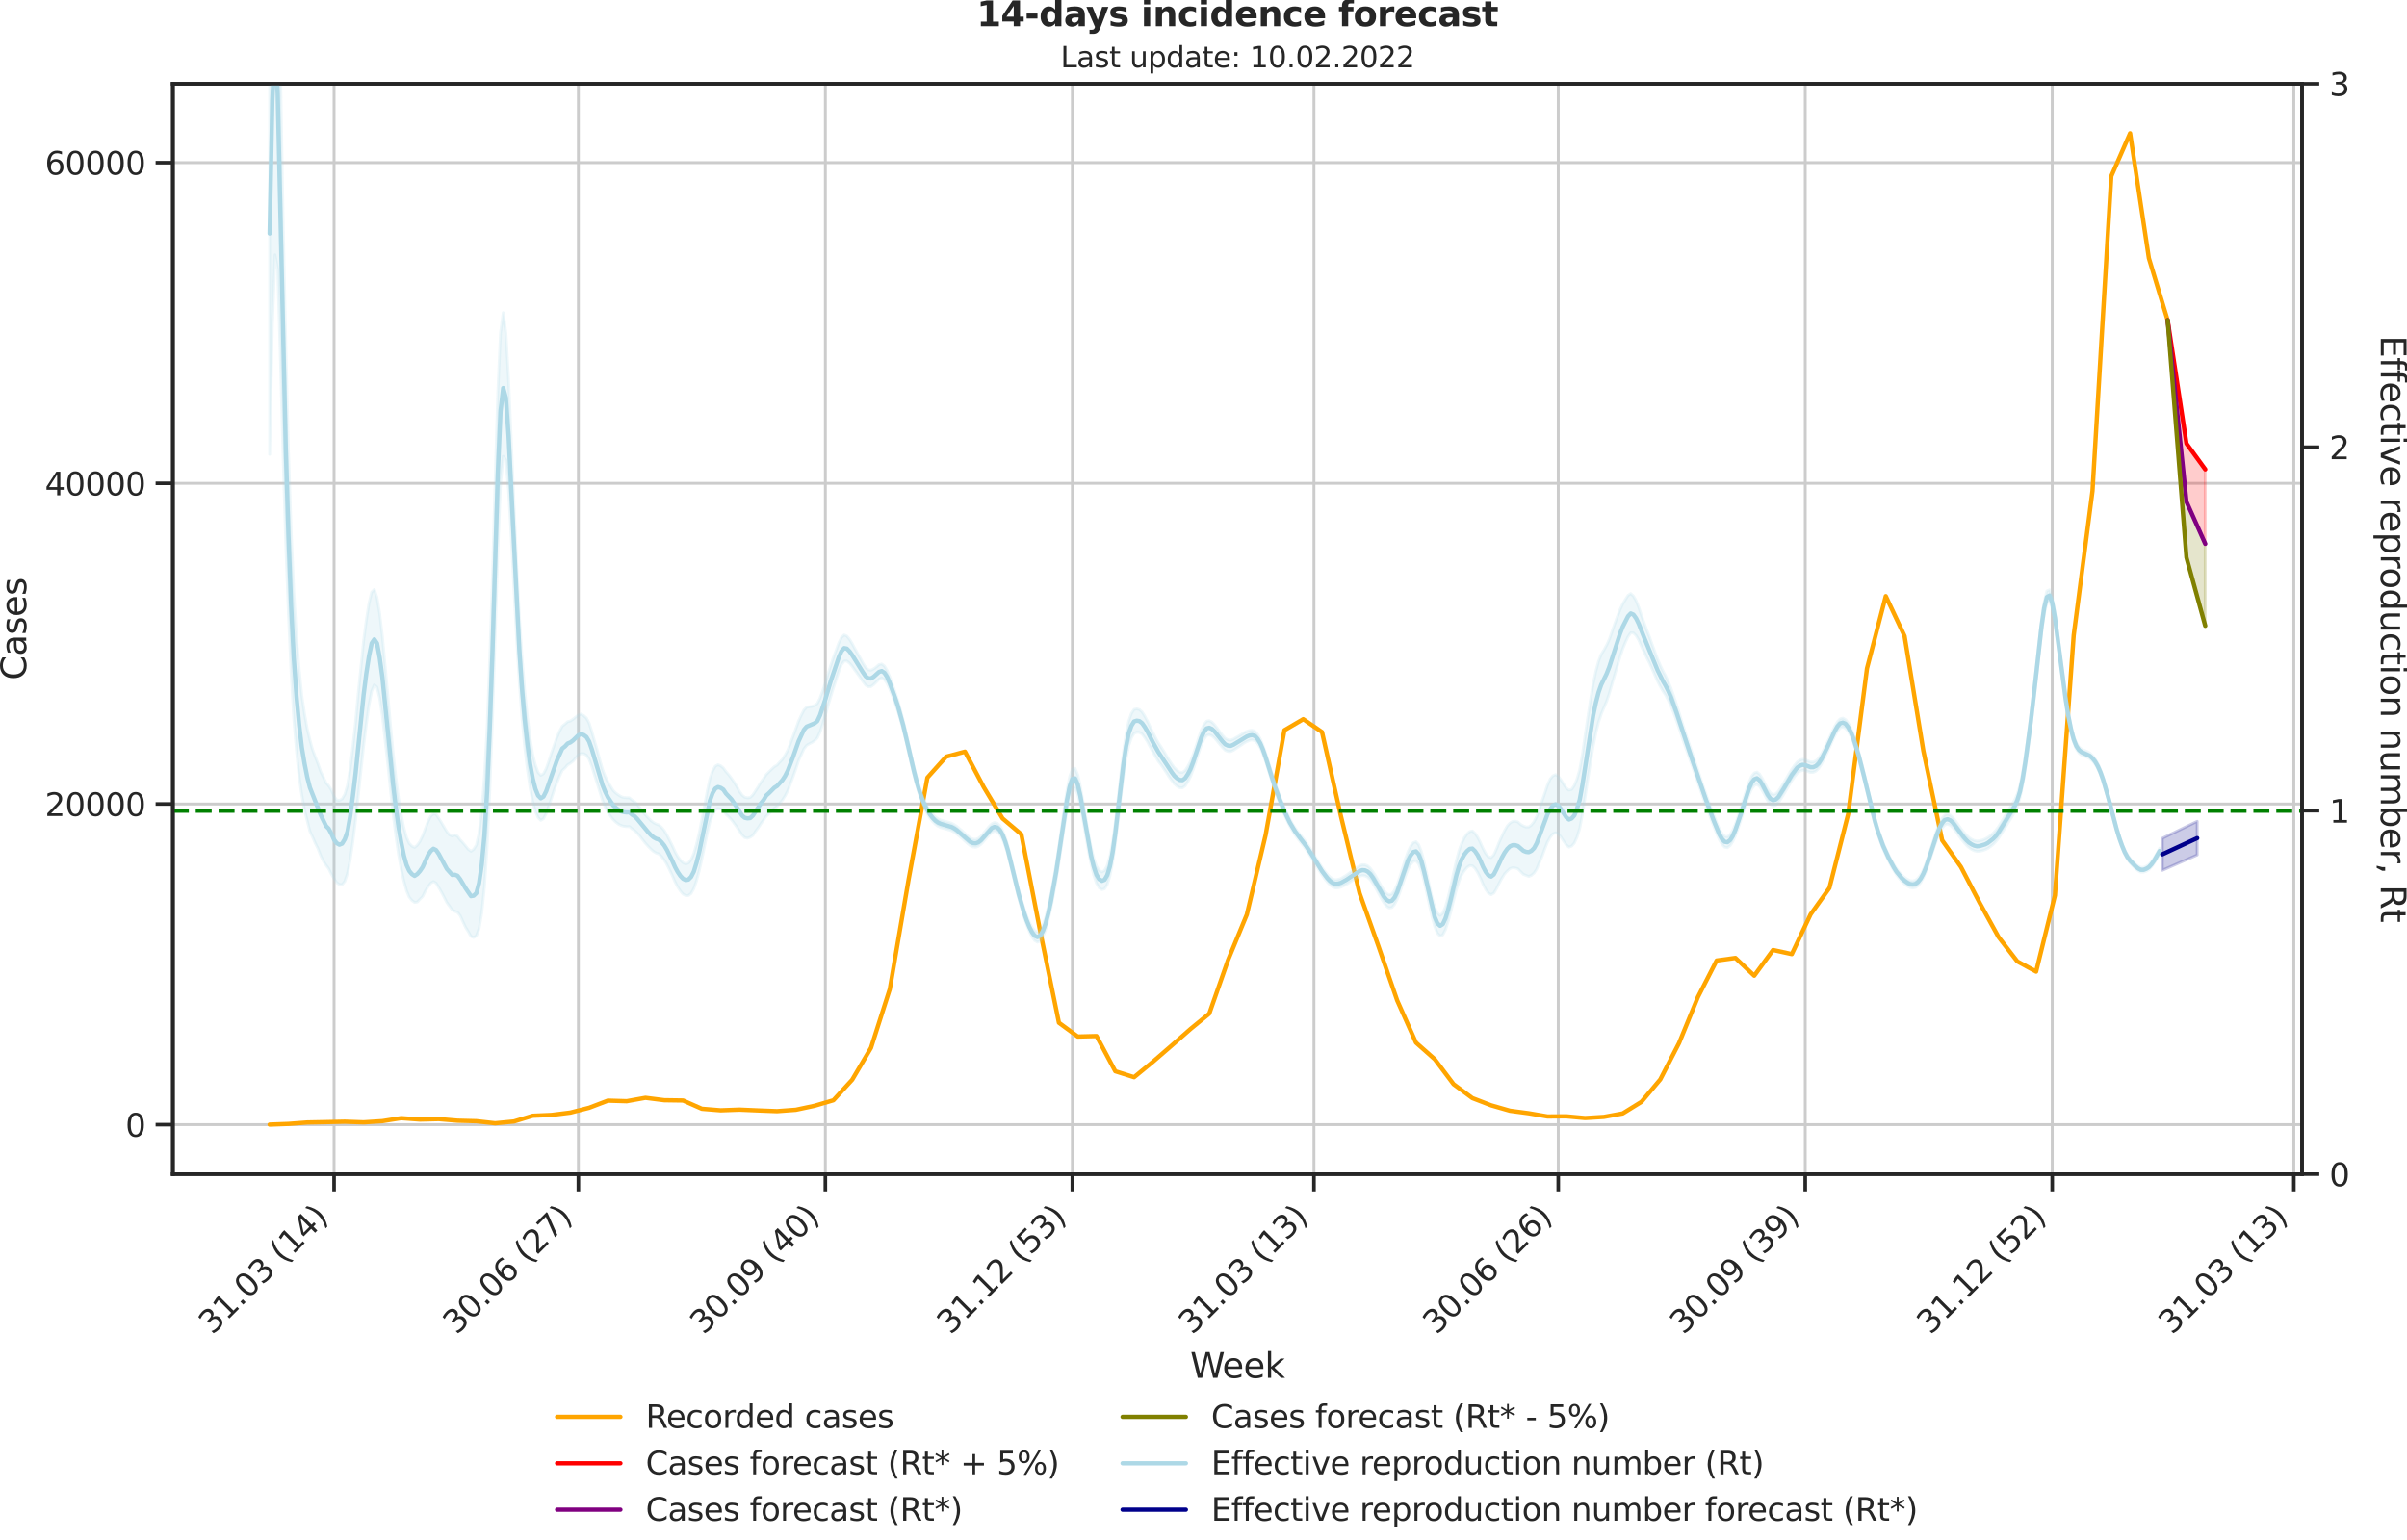 <?xml version="1.0" encoding="utf-8" standalone="no"?>
<!DOCTYPE svg PUBLIC "-//W3C//DTD SVG 1.1//EN"
  "http://www.w3.org/Graphics/SVG/1.1/DTD/svg11.dtd">
<svg xmlns:xlink="http://www.w3.org/1999/xlink" width="836.966pt" height="535.652pt" viewBox="0 0 836.966 535.652" xmlns="http://www.w3.org/2000/svg" version="1.1">
 <defs>
  <style type="text/css">*{stroke-linejoin: round; stroke-linecap: butt}</style>
 </defs>
 <g id="figure_1">
  <g id="patch_1">
   <path d="M -0 535.652 
L 836.966 535.652 
L 836.966 0 
L -0 0 
L -0 535.652 
z
" style="fill: none"/>
  </g>
  <g id="axes_1">
   <g id="patch_2">
    <path d="M 60.108 408.402 
L 800.467 408.402 
L 800.467 29.118 
L 60.108 29.118 
L 60.108 408.402 
z
" style="fill: none"/>
   </g>
   <g id="matplotlib.axis_1">
    <g id="xtick_1">
     <g id="line2d_1">
      <path d="M 116.164 408.402 
L 116.164 29.118 
" clip-path="url(#pd29442c85f)" style="fill: none; stroke: #cccccc; stroke-linecap: round"/>
     </g>
     <g id="line2d_2">
      <defs>
       <path id="m0ac78d42a1" d="M 0 0 
L 0 6 
" style="stroke: #262626; stroke-width: 1.25"/>
      </defs>
      <g>
       <use xlink:href="#m0ac78d42a1" x="116.164" y="408.402" style="fill: #262626; stroke: #262626; stroke-width: 1.25"/>
      </g>
     </g>
     <g id="text_1">
      <!-- 31.03 (14) -->
      <g style="fill: #262626" transform="translate(73.84 464.519)rotate(-45)scale(0.11 -0.11)">
       <defs>
        <path id="DejaVuSans-33" d="M 2597 2516 
Q 3050 2419 3304 2112 
Q 3559 1806 3559 1356 
Q 3559 666 3084 287 
Q 2609 -91 1734 -91 
Q 1441 -91 1130 -33 
Q 819 25 488 141 
L 488 750 
Q 750 597 1062 519 
Q 1375 441 1716 441 
Q 2309 441 2620 675 
Q 2931 909 2931 1356 
Q 2931 1769 2642 2001 
Q 2353 2234 1838 2234 
L 1294 2234 
L 1294 2753 
L 1863 2753 
Q 2328 2753 2575 2939 
Q 2822 3125 2822 3475 
Q 2822 3834 2567 4026 
Q 2313 4219 1838 4219 
Q 1578 4219 1281 4162 
Q 984 4106 628 3988 
L 628 4550 
Q 988 4650 1302 4700 
Q 1616 4750 1894 4750 
Q 2613 4750 3031 4423 
Q 3450 4097 3450 3541 
Q 3450 3153 3228 2886 
Q 3006 2619 2597 2516 
z
" transform="scale(0.016)"/>
        <path id="DejaVuSans-31" d="M 794 531 
L 1825 531 
L 1825 4091 
L 703 3866 
L 703 4441 
L 1819 4666 
L 2450 4666 
L 2450 531 
L 3481 531 
L 3481 0 
L 794 0 
L 794 531 
z
" transform="scale(0.016)"/>
        <path id="DejaVuSans-2e" d="M 684 794 
L 1344 794 
L 1344 0 
L 684 0 
L 684 794 
z
" transform="scale(0.016)"/>
        <path id="DejaVuSans-30" d="M 2034 4250 
Q 1547 4250 1301 3770 
Q 1056 3291 1056 2328 
Q 1056 1369 1301 889 
Q 1547 409 2034 409 
Q 2525 409 2770 889 
Q 3016 1369 3016 2328 
Q 3016 3291 2770 3770 
Q 2525 4250 2034 4250 
z
M 2034 4750 
Q 2819 4750 3233 4129 
Q 3647 3509 3647 2328 
Q 3647 1150 3233 529 
Q 2819 -91 2034 -91 
Q 1250 -91 836 529 
Q 422 1150 422 2328 
Q 422 3509 836 4129 
Q 1250 4750 2034 4750 
z
" transform="scale(0.016)"/>
        <path id="DejaVuSans-20" transform="scale(0.016)"/>
        <path id="DejaVuSans-28" d="M 1984 4856 
Q 1566 4138 1362 3434 
Q 1159 2731 1159 2009 
Q 1159 1288 1364 580 
Q 1569 -128 1984 -844 
L 1484 -844 
Q 1016 -109 783 600 
Q 550 1309 550 2009 
Q 550 2706 781 3412 
Q 1013 4119 1484 4856 
L 1984 4856 
z
" transform="scale(0.016)"/>
        <path id="DejaVuSans-34" d="M 2419 4116 
L 825 1625 
L 2419 1625 
L 2419 4116 
z
M 2253 4666 
L 3047 4666 
L 3047 1625 
L 3713 1625 
L 3713 1100 
L 3047 1100 
L 3047 0 
L 2419 0 
L 2419 1100 
L 313 1100 
L 313 1709 
L 2253 4666 
z
" transform="scale(0.016)"/>
        <path id="DejaVuSans-29" d="M 513 4856 
L 1013 4856 
Q 1481 4119 1714 3412 
Q 1947 2706 1947 2009 
Q 1947 1309 1714 600 
Q 1481 -109 1013 -844 
L 513 -844 
Q 928 -128 1133 580 
Q 1338 1288 1338 2009 
Q 1338 2731 1133 3434 
Q 928 4138 513 4856 
z
" transform="scale(0.016)"/>
       </defs>
       <use xlink:href="#DejaVuSans-33"/>
       <use xlink:href="#DejaVuSans-31" x="63.623"/>
       <use xlink:href="#DejaVuSans-2e" x="127.246"/>
       <use xlink:href="#DejaVuSans-30" x="159.033"/>
       <use xlink:href="#DejaVuSans-33" x="222.656"/>
       <use xlink:href="#DejaVuSans-20" x="286.279"/>
       <use xlink:href="#DejaVuSans-28" x="318.066"/>
       <use xlink:href="#DejaVuSans-31" x="357.08"/>
       <use xlink:href="#DejaVuSans-34" x="420.703"/>
       <use xlink:href="#DejaVuSans-29" x="484.326"/>
      </g>
     </g>
    </g>
    <g id="xtick_2">
     <g id="line2d_3">
      <path d="M 201.113 408.402 
L 201.113 29.118 
" clip-path="url(#pd29442c85f)" style="fill: none; stroke: #cccccc; stroke-linecap: round"/>
     </g>
     <g id="line2d_4">
      <g>
       <use xlink:href="#m0ac78d42a1" x="201.113" y="408.402" style="fill: #262626; stroke: #262626; stroke-width: 1.25"/>
      </g>
     </g>
     <g id="text_2">
      <!-- 30.06 (27) -->
      <g style="fill: #262626" transform="translate(158.789 464.519)rotate(-45)scale(0.11 -0.11)">
       <defs>
        <path id="DejaVuSans-36" d="M 2113 2584 
Q 1688 2584 1439 2293 
Q 1191 2003 1191 1497 
Q 1191 994 1439 701 
Q 1688 409 2113 409 
Q 2538 409 2786 701 
Q 3034 994 3034 1497 
Q 3034 2003 2786 2293 
Q 2538 2584 2113 2584 
z
M 3366 4563 
L 3366 3988 
Q 3128 4100 2886 4159 
Q 2644 4219 2406 4219 
Q 1781 4219 1451 3797 
Q 1122 3375 1075 2522 
Q 1259 2794 1537 2939 
Q 1816 3084 2150 3084 
Q 2853 3084 3261 2657 
Q 3669 2231 3669 1497 
Q 3669 778 3244 343 
Q 2819 -91 2113 -91 
Q 1303 -91 875 529 
Q 447 1150 447 2328 
Q 447 3434 972 4092 
Q 1497 4750 2381 4750 
Q 2619 4750 2861 4703 
Q 3103 4656 3366 4563 
z
" transform="scale(0.016)"/>
        <path id="DejaVuSans-32" d="M 1228 531 
L 3431 531 
L 3431 0 
L 469 0 
L 469 531 
Q 828 903 1448 1529 
Q 2069 2156 2228 2338 
Q 2531 2678 2651 2914 
Q 2772 3150 2772 3378 
Q 2772 3750 2511 3984 
Q 2250 4219 1831 4219 
Q 1534 4219 1204 4116 
Q 875 4013 500 3803 
L 500 4441 
Q 881 4594 1212 4672 
Q 1544 4750 1819 4750 
Q 2544 4750 2975 4387 
Q 3406 4025 3406 3419 
Q 3406 3131 3298 2873 
Q 3191 2616 2906 2266 
Q 2828 2175 2409 1742 
Q 1991 1309 1228 531 
z
" transform="scale(0.016)"/>
        <path id="DejaVuSans-37" d="M 525 4666 
L 3525 4666 
L 3525 4397 
L 1831 0 
L 1172 0 
L 2766 4134 
L 525 4134 
L 525 4666 
z
" transform="scale(0.016)"/>
       </defs>
       <use xlink:href="#DejaVuSans-33"/>
       <use xlink:href="#DejaVuSans-30" x="63.623"/>
       <use xlink:href="#DejaVuSans-2e" x="127.246"/>
       <use xlink:href="#DejaVuSans-30" x="159.033"/>
       <use xlink:href="#DejaVuSans-36" x="222.656"/>
       <use xlink:href="#DejaVuSans-20" x="286.279"/>
       <use xlink:href="#DejaVuSans-28" x="318.066"/>
       <use xlink:href="#DejaVuSans-32" x="357.08"/>
       <use xlink:href="#DejaVuSans-37" x="420.703"/>
       <use xlink:href="#DejaVuSans-29" x="484.326"/>
      </g>
     </g>
    </g>
    <g id="xtick_3">
     <g id="line2d_5">
      <path d="M 286.995 408.402 
L 286.995 29.118 
" clip-path="url(#pd29442c85f)" style="fill: none; stroke: #cccccc; stroke-linecap: round"/>
     </g>
     <g id="line2d_6">
      <g>
       <use xlink:href="#m0ac78d42a1" x="286.995" y="408.402" style="fill: #262626; stroke: #262626; stroke-width: 1.25"/>
      </g>
     </g>
     <g id="text_3">
      <!-- 30.09 (40) -->
      <g style="fill: #262626" transform="translate(244.671 464.519)rotate(-45)scale(0.11 -0.11)">
       <defs>
        <path id="DejaVuSans-39" d="M 703 97 
L 703 672 
Q 941 559 1184 500 
Q 1428 441 1663 441 
Q 2288 441 2617 861 
Q 2947 1281 2994 2138 
Q 2813 1869 2534 1725 
Q 2256 1581 1919 1581 
Q 1219 1581 811 2004 
Q 403 2428 403 3163 
Q 403 3881 828 4315 
Q 1253 4750 1959 4750 
Q 2769 4750 3195 4129 
Q 3622 3509 3622 2328 
Q 3622 1225 3098 567 
Q 2575 -91 1691 -91 
Q 1453 -91 1209 -44 
Q 966 3 703 97 
z
M 1959 2075 
Q 2384 2075 2632 2365 
Q 2881 2656 2881 3163 
Q 2881 3666 2632 3958 
Q 2384 4250 1959 4250 
Q 1534 4250 1286 3958 
Q 1038 3666 1038 3163 
Q 1038 2656 1286 2365 
Q 1534 2075 1959 2075 
z
" transform="scale(0.016)"/>
       </defs>
       <use xlink:href="#DejaVuSans-33"/>
       <use xlink:href="#DejaVuSans-30" x="63.623"/>
       <use xlink:href="#DejaVuSans-2e" x="127.246"/>
       <use xlink:href="#DejaVuSans-30" x="159.033"/>
       <use xlink:href="#DejaVuSans-39" x="222.656"/>
       <use xlink:href="#DejaVuSans-20" x="286.279"/>
       <use xlink:href="#DejaVuSans-28" x="318.066"/>
       <use xlink:href="#DejaVuSans-34" x="357.08"/>
       <use xlink:href="#DejaVuSans-30" x="420.703"/>
       <use xlink:href="#DejaVuSans-29" x="484.326"/>
      </g>
     </g>
    </g>
    <g id="xtick_4">
     <g id="line2d_7">
      <path d="M 372.877 408.402 
L 372.877 29.118 
" clip-path="url(#pd29442c85f)" style="fill: none; stroke: #cccccc; stroke-linecap: round"/>
     </g>
     <g id="line2d_8">
      <g>
       <use xlink:href="#m0ac78d42a1" x="372.877" y="408.402" style="fill: #262626; stroke: #262626; stroke-width: 1.25"/>
      </g>
     </g>
     <g id="text_4">
      <!-- 31.12 (53) -->
      <g style="fill: #262626" transform="translate(330.553 464.519)rotate(-45)scale(0.11 -0.11)">
       <defs>
        <path id="DejaVuSans-35" d="M 691 4666 
L 3169 4666 
L 3169 4134 
L 1269 4134 
L 1269 2991 
Q 1406 3038 1543 3061 
Q 1681 3084 1819 3084 
Q 2600 3084 3056 2656 
Q 3513 2228 3513 1497 
Q 3513 744 3044 326 
Q 2575 -91 1722 -91 
Q 1428 -91 1123 -41 
Q 819 9 494 109 
L 494 744 
Q 775 591 1075 516 
Q 1375 441 1709 441 
Q 2250 441 2565 725 
Q 2881 1009 2881 1497 
Q 2881 1984 2565 2268 
Q 2250 2553 1709 2553 
Q 1456 2553 1204 2497 
Q 953 2441 691 2322 
L 691 4666 
z
" transform="scale(0.016)"/>
       </defs>
       <use xlink:href="#DejaVuSans-33"/>
       <use xlink:href="#DejaVuSans-31" x="63.623"/>
       <use xlink:href="#DejaVuSans-2e" x="127.246"/>
       <use xlink:href="#DejaVuSans-31" x="159.033"/>
       <use xlink:href="#DejaVuSans-32" x="222.656"/>
       <use xlink:href="#DejaVuSans-20" x="286.279"/>
       <use xlink:href="#DejaVuSans-28" x="318.066"/>
       <use xlink:href="#DejaVuSans-35" x="357.08"/>
       <use xlink:href="#DejaVuSans-33" x="420.703"/>
       <use xlink:href="#DejaVuSans-29" x="484.326"/>
      </g>
     </g>
    </g>
    <g id="xtick_5">
     <g id="line2d_9">
      <path d="M 456.892 408.402 
L 456.892 29.118 
" clip-path="url(#pd29442c85f)" style="fill: none; stroke: #cccccc; stroke-linecap: round"/>
     </g>
     <g id="line2d_10">
      <g>
       <use xlink:href="#m0ac78d42a1" x="456.892" y="408.402" style="fill: #262626; stroke: #262626; stroke-width: 1.25"/>
      </g>
     </g>
     <g id="text_5">
      <!-- 31.03 (13) -->
      <g style="fill: #262626" transform="translate(414.568 464.519)rotate(-45)scale(0.11 -0.11)">
       <use xlink:href="#DejaVuSans-33"/>
       <use xlink:href="#DejaVuSans-31" x="63.623"/>
       <use xlink:href="#DejaVuSans-2e" x="127.246"/>
       <use xlink:href="#DejaVuSans-30" x="159.033"/>
       <use xlink:href="#DejaVuSans-33" x="222.656"/>
       <use xlink:href="#DejaVuSans-20" x="286.279"/>
       <use xlink:href="#DejaVuSans-28" x="318.066"/>
       <use xlink:href="#DejaVuSans-31" x="357.08"/>
       <use xlink:href="#DejaVuSans-33" x="420.703"/>
       <use xlink:href="#DejaVuSans-29" x="484.326"/>
      </g>
     </g>
    </g>
    <g id="xtick_6">
     <g id="line2d_11">
      <path d="M 541.841 408.402 
L 541.841 29.118 
" clip-path="url(#pd29442c85f)" style="fill: none; stroke: #cccccc; stroke-linecap: round"/>
     </g>
     <g id="line2d_12">
      <g>
       <use xlink:href="#m0ac78d42a1" x="541.841" y="408.402" style="fill: #262626; stroke: #262626; stroke-width: 1.25"/>
      </g>
     </g>
     <g id="text_6">
      <!-- 30.06 (26) -->
      <g style="fill: #262626" transform="translate(499.517 464.519)rotate(-45)scale(0.11 -0.11)">
       <use xlink:href="#DejaVuSans-33"/>
       <use xlink:href="#DejaVuSans-30" x="63.623"/>
       <use xlink:href="#DejaVuSans-2e" x="127.246"/>
       <use xlink:href="#DejaVuSans-30" x="159.033"/>
       <use xlink:href="#DejaVuSans-36" x="222.656"/>
       <use xlink:href="#DejaVuSans-20" x="286.279"/>
       <use xlink:href="#DejaVuSans-28" x="318.066"/>
       <use xlink:href="#DejaVuSans-32" x="357.08"/>
       <use xlink:href="#DejaVuSans-36" x="420.703"/>
       <use xlink:href="#DejaVuSans-29" x="484.326"/>
      </g>
     </g>
    </g>
    <g id="xtick_7">
     <g id="line2d_13">
      <path d="M 627.723 408.402 
L 627.723 29.118 
" clip-path="url(#pd29442c85f)" style="fill: none; stroke: #cccccc; stroke-linecap: round"/>
     </g>
     <g id="line2d_14">
      <g>
       <use xlink:href="#m0ac78d42a1" x="627.723" y="408.402" style="fill: #262626; stroke: #262626; stroke-width: 1.25"/>
      </g>
     </g>
     <g id="text_7">
      <!-- 30.09 (39) -->
      <g style="fill: #262626" transform="translate(585.399 464.519)rotate(-45)scale(0.11 -0.11)">
       <use xlink:href="#DejaVuSans-33"/>
       <use xlink:href="#DejaVuSans-30" x="63.623"/>
       <use xlink:href="#DejaVuSans-2e" x="127.246"/>
       <use xlink:href="#DejaVuSans-30" x="159.033"/>
       <use xlink:href="#DejaVuSans-39" x="222.656"/>
       <use xlink:href="#DejaVuSans-20" x="286.279"/>
       <use xlink:href="#DejaVuSans-28" x="318.066"/>
       <use xlink:href="#DejaVuSans-33" x="357.08"/>
       <use xlink:href="#DejaVuSans-39" x="420.703"/>
       <use xlink:href="#DejaVuSans-29" x="484.326"/>
      </g>
     </g>
    </g>
    <g id="xtick_8">
     <g id="line2d_15">
      <path d="M 713.605 408.402 
L 713.605 29.118 
" clip-path="url(#pd29442c85f)" style="fill: none; stroke: #cccccc; stroke-linecap: round"/>
     </g>
     <g id="line2d_16">
      <g>
       <use xlink:href="#m0ac78d42a1" x="713.605" y="408.402" style="fill: #262626; stroke: #262626; stroke-width: 1.25"/>
      </g>
     </g>
     <g id="text_8">
      <!-- 31.12 (52) -->
      <g style="fill: #262626" transform="translate(671.281 464.519)rotate(-45)scale(0.11 -0.11)">
       <use xlink:href="#DejaVuSans-33"/>
       <use xlink:href="#DejaVuSans-31" x="63.623"/>
       <use xlink:href="#DejaVuSans-2e" x="127.246"/>
       <use xlink:href="#DejaVuSans-31" x="159.033"/>
       <use xlink:href="#DejaVuSans-32" x="222.656"/>
       <use xlink:href="#DejaVuSans-20" x="286.279"/>
       <use xlink:href="#DejaVuSans-28" x="318.066"/>
       <use xlink:href="#DejaVuSans-35" x="357.08"/>
       <use xlink:href="#DejaVuSans-32" x="420.703"/>
       <use xlink:href="#DejaVuSans-29" x="484.326"/>
      </g>
     </g>
    </g>
    <g id="xtick_9">
     <g id="line2d_17">
      <path d="M 797.62 408.402 
L 797.62 29.118 
" clip-path="url(#pd29442c85f)" style="fill: none; stroke: #cccccc; stroke-linecap: round"/>
     </g>
     <g id="line2d_18">
      <g>
       <use xlink:href="#m0ac78d42a1" x="797.62" y="408.402" style="fill: #262626; stroke: #262626; stroke-width: 1.25"/>
      </g>
     </g>
     <g id="text_9">
      <!-- 31.03 (13) -->
      <g style="fill: #262626" transform="translate(755.296 464.519)rotate(-45)scale(0.11 -0.11)">
       <use xlink:href="#DejaVuSans-33"/>
       <use xlink:href="#DejaVuSans-31" x="63.623"/>
       <use xlink:href="#DejaVuSans-2e" x="127.246"/>
       <use xlink:href="#DejaVuSans-30" x="159.033"/>
       <use xlink:href="#DejaVuSans-33" x="222.656"/>
       <use xlink:href="#DejaVuSans-20" x="286.279"/>
       <use xlink:href="#DejaVuSans-28" x="318.066"/>
       <use xlink:href="#DejaVuSans-31" x="357.08"/>
       <use xlink:href="#DejaVuSans-33" x="420.703"/>
       <use xlink:href="#DejaVuSans-29" x="484.326"/>
      </g>
     </g>
    </g>
    <g id="text_10">
     <!-- Week -->
     <g style="fill: #262626" transform="translate(413.849 479.255)scale(0.12 -0.12)">
      <defs>
       <path id="DejaVuSans-57" d="M 213 4666 
L 850 4666 
L 1831 722 
L 2809 4666 
L 3519 4666 
L 4500 722 
L 5478 4666 
L 6119 4666 
L 4947 0 
L 4153 0 
L 3169 4050 
L 2175 0 
L 1381 0 
L 213 4666 
z
" transform="scale(0.016)"/>
       <path id="DejaVuSans-65" d="M 3597 1894 
L 3597 1613 
L 953 1613 
Q 991 1019 1311 708 
Q 1631 397 2203 397 
Q 2534 397 2845 478 
Q 3156 559 3463 722 
L 3463 178 
Q 3153 47 2828 -22 
Q 2503 -91 2169 -91 
Q 1331 -91 842 396 
Q 353 884 353 1716 
Q 353 2575 817 3079 
Q 1281 3584 2069 3584 
Q 2775 3584 3186 3129 
Q 3597 2675 3597 1894 
z
M 3022 2063 
Q 3016 2534 2758 2815 
Q 2500 3097 2075 3097 
Q 1594 3097 1305 2825 
Q 1016 2553 972 2059 
L 3022 2063 
z
" transform="scale(0.016)"/>
       <path id="DejaVuSans-6b" d="M 581 4863 
L 1159 4863 
L 1159 1991 
L 2875 3500 
L 3609 3500 
L 1753 1863 
L 3688 0 
L 2938 0 
L 1159 1709 
L 1159 0 
L 581 0 
L 581 4863 
z
" transform="scale(0.016)"/>
      </defs>
      <use xlink:href="#DejaVuSans-57"/>
      <use xlink:href="#DejaVuSans-65" x="93.002"/>
      <use xlink:href="#DejaVuSans-65" x="154.525"/>
      <use xlink:href="#DejaVuSans-6b" x="216.049"/>
     </g>
    </g>
   </g>
   <g id="matplotlib.axis_2">
    <g id="ytick_1">
     <g id="line2d_19">
      <path d="M 60.108 391.184 
L 800.467 391.184 
" clip-path="url(#pd29442c85f)" style="fill: none; stroke: #cccccc; stroke-linecap: round"/>
     </g>
     <g id="line2d_20">
      <defs>
       <path id="m1b9c59366e" d="M 0 0 
L -6 0 
" style="stroke: #262626; stroke-width: 1.25"/>
      </defs>
      <g>
       <use xlink:href="#m1b9c59366e" x="60.108" y="391.184" style="fill: #262626; stroke: #262626; stroke-width: 1.25"/>
      </g>
     </g>
     <g id="text_11">
      <!-- 0 -->
      <g style="fill: #262626" transform="translate(43.609 395.363)scale(0.11 -0.11)">
       <use xlink:href="#DejaVuSans-30"/>
      </g>
     </g>
    </g>
    <g id="ytick_2">
     <g id="line2d_21">
      <path d="M 60.108 279.646 
L 800.467 279.646 
" clip-path="url(#pd29442c85f)" style="fill: none; stroke: #cccccc; stroke-linecap: round"/>
     </g>
     <g id="line2d_22">
      <g>
       <use xlink:href="#m1b9c59366e" x="60.108" y="279.646" style="fill: #262626; stroke: #262626; stroke-width: 1.25"/>
      </g>
     </g>
     <g id="text_12">
      <!-- 20000 -->
      <g style="fill: #262626" transform="translate(15.614 283.825)scale(0.11 -0.11)">
       <use xlink:href="#DejaVuSans-32"/>
       <use xlink:href="#DejaVuSans-30" x="63.623"/>
       <use xlink:href="#DejaVuSans-30" x="127.246"/>
       <use xlink:href="#DejaVuSans-30" x="190.869"/>
       <use xlink:href="#DejaVuSans-30" x="254.492"/>
      </g>
     </g>
    </g>
    <g id="ytick_3">
     <g id="line2d_23">
      <path d="M 60.108 168.108 
L 800.467 168.108 
" clip-path="url(#pd29442c85f)" style="fill: none; stroke: #cccccc; stroke-linecap: round"/>
     </g>
     <g id="line2d_24">
      <g>
       <use xlink:href="#m1b9c59366e" x="60.108" y="168.108" style="fill: #262626; stroke: #262626; stroke-width: 1.25"/>
      </g>
     </g>
     <g id="text_13">
      <!-- 40000 -->
      <g style="fill: #262626" transform="translate(15.614 172.287)scale(0.11 -0.11)">
       <use xlink:href="#DejaVuSans-34"/>
       <use xlink:href="#DejaVuSans-30" x="63.623"/>
       <use xlink:href="#DejaVuSans-30" x="127.246"/>
       <use xlink:href="#DejaVuSans-30" x="190.869"/>
       <use xlink:href="#DejaVuSans-30" x="254.492"/>
      </g>
     </g>
    </g>
    <g id="ytick_4">
     <g id="line2d_25">
      <path d="M 60.108 56.57 
L 800.467 56.57 
" clip-path="url(#pd29442c85f)" style="fill: none; stroke: #cccccc; stroke-linecap: round"/>
     </g>
     <g id="line2d_26">
      <g>
       <use xlink:href="#m1b9c59366e" x="60.108" y="56.57" style="fill: #262626; stroke: #262626; stroke-width: 1.25"/>
      </g>
     </g>
     <g id="text_14">
      <!-- 60000 -->
      <g style="fill: #262626" transform="translate(15.614 60.749)scale(0.11 -0.11)">
       <use xlink:href="#DejaVuSans-36"/>
       <use xlink:href="#DejaVuSans-30" x="63.623"/>
       <use xlink:href="#DejaVuSans-30" x="127.246"/>
       <use xlink:href="#DejaVuSans-30" x="190.869"/>
       <use xlink:href="#DejaVuSans-30" x="254.492"/>
      </g>
     </g>
    </g>
    <g id="text_15">
     <!-- Cases -->
     <g style="fill: #262626" transform="translate(9.118 236.57)rotate(-90)scale(0.12 -0.12)">
      <defs>
       <path id="DejaVuSans-43" d="M 4122 4306 
L 4122 3641 
Q 3803 3938 3442 4084 
Q 3081 4231 2675 4231 
Q 1875 4231 1450 3742 
Q 1025 3253 1025 2328 
Q 1025 1406 1450 917 
Q 1875 428 2675 428 
Q 3081 428 3442 575 
Q 3803 722 4122 1019 
L 4122 359 
Q 3791 134 3420 21 
Q 3050 -91 2638 -91 
Q 1578 -91 968 557 
Q 359 1206 359 2328 
Q 359 3453 968 4101 
Q 1578 4750 2638 4750 
Q 3056 4750 3426 4639 
Q 3797 4528 4122 4306 
z
" transform="scale(0.016)"/>
       <path id="DejaVuSans-61" d="M 2194 1759 
Q 1497 1759 1228 1600 
Q 959 1441 959 1056 
Q 959 750 1161 570 
Q 1363 391 1709 391 
Q 2188 391 2477 730 
Q 2766 1069 2766 1631 
L 2766 1759 
L 2194 1759 
z
M 3341 1997 
L 3341 0 
L 2766 0 
L 2766 531 
Q 2569 213 2275 61 
Q 1981 -91 1556 -91 
Q 1019 -91 701 211 
Q 384 513 384 1019 
Q 384 1609 779 1909 
Q 1175 2209 1959 2209 
L 2766 2209 
L 2766 2266 
Q 2766 2663 2505 2880 
Q 2244 3097 1772 3097 
Q 1472 3097 1187 3025 
Q 903 2953 641 2809 
L 641 3341 
Q 956 3463 1253 3523 
Q 1550 3584 1831 3584 
Q 2591 3584 2966 3190 
Q 3341 2797 3341 1997 
z
" transform="scale(0.016)"/>
       <path id="DejaVuSans-73" d="M 2834 3397 
L 2834 2853 
Q 2591 2978 2328 3040 
Q 2066 3103 1784 3103 
Q 1356 3103 1142 2972 
Q 928 2841 928 2578 
Q 928 2378 1081 2264 
Q 1234 2150 1697 2047 
L 1894 2003 
Q 2506 1872 2764 1633 
Q 3022 1394 3022 966 
Q 3022 478 2636 193 
Q 2250 -91 1575 -91 
Q 1294 -91 989 -36 
Q 684 19 347 128 
L 347 722 
Q 666 556 975 473 
Q 1284 391 1588 391 
Q 1994 391 2212 530 
Q 2431 669 2431 922 
Q 2431 1156 2273 1281 
Q 2116 1406 1581 1522 
L 1381 1569 
Q 847 1681 609 1914 
Q 372 2147 372 2553 
Q 372 3047 722 3315 
Q 1072 3584 1716 3584 
Q 2034 3584 2315 3537 
Q 2597 3491 2834 3397 
z
" transform="scale(0.016)"/>
      </defs>
      <use xlink:href="#DejaVuSans-43"/>
      <use xlink:href="#DejaVuSans-61" x="69.824"/>
      <use xlink:href="#DejaVuSans-73" x="131.104"/>
      <use xlink:href="#DejaVuSans-65" x="183.203"/>
      <use xlink:href="#DejaVuSans-73" x="244.727"/>
     </g>
    </g>
   </g>
   <g id="PolyCollection_1">
    <defs>
     <path id="mdd9fbdad07" d="M 753.746 -424.251 
L 753.746 -424.251 
L 760.28 -381.386 
L 766.815 -372.403 
L 766.815 -346.51 
L 766.815 -346.51 
L 760.28 -361.147 
L 753.746 -424.251 
z
" style="stroke: #ff0000; stroke-opacity: 0.2"/>
    </defs>
    <g clip-path="url(#pd29442c85f)">
     <use xlink:href="#mdd9fbdad07" x="0" y="535.652" style="fill: #ff0000; fill-opacity: 0.2; stroke: #ff0000; stroke-opacity: 0.2"/>
    </g>
   </g>
   <g id="PolyCollection_2">
    <defs>
     <path id="ma5ffc3f2a9" d="M 753.746 -424.251 
L 753.746 -424.251 
L 760.28 -361.147 
L 766.815 -346.51 
L 766.815 -317.983 
L 766.815 -317.983 
L 760.28 -341.739 
L 753.746 -424.251 
z
" style="stroke: #808000; stroke-opacity: 0.2"/>
    </defs>
    <g clip-path="url(#pd29442c85f)">
     <use xlink:href="#ma5ffc3f2a9" x="0" y="535.652" style="fill: #808000; fill-opacity: 0.2; stroke: #808000; stroke-opacity: 0.2"/>
    </g>
   </g>
   <g id="line2d_27">
    <path d="M 93.76 391.162 
L 100.295 390.922 
L 106.829 390.426 
L 113.364 390.298 
L 119.898 390.153 
L 126.433 390.381 
L 132.967 389.963 
L 139.502 388.92 
L 146.036 389.411 
L 152.571 389.249 
L 159.105 389.812 
L 165.64 389.98 
L 172.174 390.705 
L 178.709 390.08 
L 185.243 388.089 
L 191.778 387.805 
L 198.312 386.985 
L 204.847 385.317 
L 211.381 382.83 
L 217.916 383.025 
L 224.45 381.849 
L 230.985 382.685 
L 237.519 382.78 
L 244.054 385.663 
L 250.588 386.198 
L 257.123 385.959 
L 263.657 386.243 
L 270.192 386.494 
L 276.727 386.009 
L 283.261 384.615 
L 289.796 382.702 
L 296.33 375.563 
L 302.865 364.476 
L 309.399 344.037 
L 315.934 305.958 
L 322.468 270.494 
L 329.003 263.194 
L 335.537 261.454 
L 342.072 273.79 
L 348.606 284.682 
L 355.141 290.198 
L 361.675 323.832 
L 368.21 355.743 
L 374.744 360.534 
L 381.279 360.366 
L 387.813 372.613 
L 394.348 374.677 
L 400.882 369.312 
L 407.417 363.668 
L 413.951 357.924 
L 420.486 352.575 
L 427.02 333.926 
L 433.555 318.099 
L 440.089 290.426 
L 446.624 253.981 
L 453.158 250.144 
L 459.693 254.611 
L 466.227 283.706 
L 472.762 310.698 
L 479.296 329.074 
L 485.831 347.986 
L 492.365 362.658 
L 498.9 368.43 
L 505.434 377.108 
L 511.969 381.949 
L 518.503 384.464 
L 525.038 386.343 
L 531.572 387.219 
L 538.107 388.34 
L 544.641 388.29 
L 551.176 388.887 
L 557.71 388.485 
L 564.245 387.286 
L 570.779 383.237 
L 577.314 375.463 
L 583.848 362.803 
L 590.383 346.853 
L 596.918 334.093 
L 603.452 333.201 
L 609.987 339.375 
L 616.521 330.435 
L 623.056 331.863 
L 629.59 318.037 
L 636.125 308.869 
L 642.659 283.115 
L 649.194 232.499 
L 655.728 207.358 
L 662.263 221.25 
L 668.797 261.17 
L 675.332 292.272 
L 681.866 301.547 
L 688.401 314.078 
L 694.935 325.923 
L 701.47 334.406 
L 708.004 337.953 
L 714.539 311.423 
L 721.073 220.994 
L 727.608 170.74 
L 734.142 61.299 
L 740.677 46.358 
L 747.211 89.791 
L 753.746 111.401 
" clip-path="url(#pd29442c85f)" style="fill: none; stroke: #ffa500; stroke-width: 1.5; stroke-linecap: round"/>
   </g>
   <g id="line2d_28">
    <path d="M 753.746 111.401 
L 760.28 154.266 
L 766.815 163.249 
" clip-path="url(#pd29442c85f)" style="fill: none; stroke: #ff0000; stroke-width: 1.5; stroke-linecap: round"/>
   </g>
   <g id="line2d_29">
    <path d="M 753.746 111.401 
L 760.28 174.505 
L 766.815 189.141 
" clip-path="url(#pd29442c85f)" style="fill: none; stroke: #800080; stroke-width: 1.5; stroke-linecap: round"/>
   </g>
   <g id="line2d_30">
    <path d="M 753.746 111.401 
L 760.28 193.912 
L 766.815 217.668 
" clip-path="url(#pd29442c85f)" style="fill: none; stroke: #808000; stroke-width: 1.5; stroke-linecap: round"/>
   </g>
   <g id="patch_3">
    <path d="M 60.108 408.402 
L 60.108 29.118 
" style="fill: none; stroke: #262626; stroke-width: 1.25; stroke-linejoin: miter; stroke-linecap: square"/>
   </g>
   <g id="patch_4">
    <path d="M 800.467 408.402 
L 800.467 29.118 
" style="fill: none; stroke: #262626; stroke-width: 1.25; stroke-linejoin: miter; stroke-linecap: square"/>
   </g>
   <g id="patch_5">
    <path d="M 60.108 408.402 
L 800.467 408.402 
" style="fill: none; stroke: #262626; stroke-width: 1.25; stroke-linejoin: miter; stroke-linecap: square"/>
   </g>
   <g id="patch_6">
    <path d="M 60.108 29.118 
L 800.467 29.118 
" style="fill: none; stroke: #262626; stroke-width: 1.25; stroke-linejoin: miter; stroke-linecap: square"/>
   </g>
   <g id="text_16">
    <!-- Last update: 10.02.2022 -->
    <g style="fill: #262626" transform="translate(368.789 23.429)scale(0.1 -0.1)">
     <defs>
      <path id="DejaVuSans-4c" d="M 628 4666 
L 1259 4666 
L 1259 531 
L 3531 531 
L 3531 0 
L 628 0 
L 628 4666 
z
" transform="scale(0.016)"/>
      <path id="DejaVuSans-74" d="M 1172 4494 
L 1172 3500 
L 2356 3500 
L 2356 3053 
L 1172 3053 
L 1172 1153 
Q 1172 725 1289 603 
Q 1406 481 1766 481 
L 2356 481 
L 2356 0 
L 1766 0 
Q 1100 0 847 248 
Q 594 497 594 1153 
L 594 3053 
L 172 3053 
L 172 3500 
L 594 3500 
L 594 4494 
L 1172 4494 
z
" transform="scale(0.016)"/>
      <path id="DejaVuSans-75" d="M 544 1381 
L 544 3500 
L 1119 3500 
L 1119 1403 
Q 1119 906 1312 657 
Q 1506 409 1894 409 
Q 2359 409 2629 706 
Q 2900 1003 2900 1516 
L 2900 3500 
L 3475 3500 
L 3475 0 
L 2900 0 
L 2900 538 
Q 2691 219 2414 64 
Q 2138 -91 1772 -91 
Q 1169 -91 856 284 
Q 544 659 544 1381 
z
M 1991 3584 
L 1991 3584 
z
" transform="scale(0.016)"/>
      <path id="DejaVuSans-70" d="M 1159 525 
L 1159 -1331 
L 581 -1331 
L 581 3500 
L 1159 3500 
L 1159 2969 
Q 1341 3281 1617 3432 
Q 1894 3584 2278 3584 
Q 2916 3584 3314 3078 
Q 3713 2572 3713 1747 
Q 3713 922 3314 415 
Q 2916 -91 2278 -91 
Q 1894 -91 1617 61 
Q 1341 213 1159 525 
z
M 3116 1747 
Q 3116 2381 2855 2742 
Q 2594 3103 2138 3103 
Q 1681 3103 1420 2742 
Q 1159 2381 1159 1747 
Q 1159 1113 1420 752 
Q 1681 391 2138 391 
Q 2594 391 2855 752 
Q 3116 1113 3116 1747 
z
" transform="scale(0.016)"/>
      <path id="DejaVuSans-64" d="M 2906 2969 
L 2906 4863 
L 3481 4863 
L 3481 0 
L 2906 0 
L 2906 525 
Q 2725 213 2448 61 
Q 2172 -91 1784 -91 
Q 1150 -91 751 415 
Q 353 922 353 1747 
Q 353 2572 751 3078 
Q 1150 3584 1784 3584 
Q 2172 3584 2448 3432 
Q 2725 3281 2906 2969 
z
M 947 1747 
Q 947 1113 1208 752 
Q 1469 391 1925 391 
Q 2381 391 2643 752 
Q 2906 1113 2906 1747 
Q 2906 2381 2643 2742 
Q 2381 3103 1925 3103 
Q 1469 3103 1208 2742 
Q 947 2381 947 1747 
z
" transform="scale(0.016)"/>
      <path id="DejaVuSans-3a" d="M 750 794 
L 1409 794 
L 1409 0 
L 750 0 
L 750 794 
z
M 750 3309 
L 1409 3309 
L 1409 2516 
L 750 2516 
L 750 3309 
z
" transform="scale(0.016)"/>
     </defs>
     <use xlink:href="#DejaVuSans-4c"/>
     <use xlink:href="#DejaVuSans-61" x="55.713"/>
     <use xlink:href="#DejaVuSans-73" x="116.992"/>
     <use xlink:href="#DejaVuSans-74" x="169.092"/>
     <use xlink:href="#DejaVuSans-20" x="208.301"/>
     <use xlink:href="#DejaVuSans-75" x="240.088"/>
     <use xlink:href="#DejaVuSans-70" x="303.467"/>
     <use xlink:href="#DejaVuSans-64" x="366.943"/>
     <use xlink:href="#DejaVuSans-61" x="430.42"/>
     <use xlink:href="#DejaVuSans-74" x="491.699"/>
     <use xlink:href="#DejaVuSans-65" x="530.908"/>
     <use xlink:href="#DejaVuSans-3a" x="592.432"/>
     <use xlink:href="#DejaVuSans-20" x="626.123"/>
     <use xlink:href="#DejaVuSans-31" x="657.91"/>
     <use xlink:href="#DejaVuSans-30" x="721.533"/>
     <use xlink:href="#DejaVuSans-2e" x="785.156"/>
     <use xlink:href="#DejaVuSans-30" x="816.943"/>
     <use xlink:href="#DejaVuSans-32" x="880.566"/>
     <use xlink:href="#DejaVuSans-2e" x="944.189"/>
     <use xlink:href="#DejaVuSans-32" x="975.977"/>
     <use xlink:href="#DejaVuSans-30" x="1039.6"/>
     <use xlink:href="#DejaVuSans-32" x="1103.223"/>
     <use xlink:href="#DejaVuSans-32" x="1166.846"/>
    </g>
   </g>
   <g id="text_17">
    <!-- 14-days incidence forecast -->
    <g style="fill: #262626" transform="translate(339.623 9.118)scale(0.12 -0.12)">
     <defs>
      <path id="DejaVuSans-Bold-31" d="M 750 831 
L 1813 831 
L 1813 3847 
L 722 3622 
L 722 4441 
L 1806 4666 
L 2950 4666 
L 2950 831 
L 4013 831 
L 4013 0 
L 750 0 
L 750 831 
z
" transform="scale(0.016)"/>
      <path id="DejaVuSans-Bold-34" d="M 2356 3675 
L 1038 1722 
L 2356 1722 
L 2356 3675 
z
M 2156 4666 
L 3494 4666 
L 3494 1722 
L 4159 1722 
L 4159 850 
L 3494 850 
L 3494 0 
L 2356 0 
L 2356 850 
L 288 850 
L 288 1881 
L 2156 4666 
z
" transform="scale(0.016)"/>
      <path id="DejaVuSans-Bold-2d" d="M 347 2297 
L 2309 2297 
L 2309 1388 
L 347 1388 
L 347 2297 
z
" transform="scale(0.016)"/>
      <path id="DejaVuSans-Bold-64" d="M 2919 2988 
L 2919 4863 
L 4044 4863 
L 4044 0 
L 2919 0 
L 2919 506 
Q 2688 197 2409 53 
Q 2131 -91 1766 -91 
Q 1119 -91 703 423 
Q 288 938 288 1747 
Q 288 2556 703 3070 
Q 1119 3584 1766 3584 
Q 2128 3584 2408 3439 
Q 2688 3294 2919 2988 
z
M 2181 722 
Q 2541 722 2730 984 
Q 2919 1247 2919 1747 
Q 2919 2247 2730 2509 
Q 2541 2772 2181 2772 
Q 1825 2772 1636 2509 
Q 1447 2247 1447 1747 
Q 1447 1247 1636 984 
Q 1825 722 2181 722 
z
" transform="scale(0.016)"/>
      <path id="DejaVuSans-Bold-61" d="M 2106 1575 
Q 1756 1575 1579 1456 
Q 1403 1338 1403 1106 
Q 1403 894 1545 773 
Q 1688 653 1941 653 
Q 2256 653 2472 879 
Q 2688 1106 2688 1447 
L 2688 1575 
L 2106 1575 
z
M 3816 1997 
L 3816 0 
L 2688 0 
L 2688 519 
Q 2463 200 2181 54 
Q 1900 -91 1497 -91 
Q 953 -91 614 226 
Q 275 544 275 1050 
Q 275 1666 698 1953 
Q 1122 2241 2028 2241 
L 2688 2241 
L 2688 2328 
Q 2688 2594 2478 2717 
Q 2269 2841 1825 2841 
Q 1466 2841 1156 2769 
Q 847 2697 581 2553 
L 581 3406 
Q 941 3494 1303 3539 
Q 1666 3584 2028 3584 
Q 2975 3584 3395 3211 
Q 3816 2838 3816 1997 
z
" transform="scale(0.016)"/>
      <path id="DejaVuSans-Bold-79" d="M 78 3500 
L 1197 3500 
L 2138 1125 
L 2938 3500 
L 4056 3500 
L 2584 -331 
Q 2363 -916 2067 -1148 
Q 1772 -1381 1288 -1381 
L 641 -1381 
L 641 -647 
L 991 -647 
Q 1275 -647 1404 -556 
Q 1534 -466 1606 -231 
L 1638 -134 
L 78 3500 
z
" transform="scale(0.016)"/>
      <path id="DejaVuSans-Bold-73" d="M 3272 3391 
L 3272 2541 
Q 2913 2691 2578 2766 
Q 2244 2841 1947 2841 
Q 1628 2841 1473 2761 
Q 1319 2681 1319 2516 
Q 1319 2381 1436 2309 
Q 1553 2238 1856 2203 
L 2053 2175 
Q 2913 2066 3209 1816 
Q 3506 1566 3506 1031 
Q 3506 472 3093 190 
Q 2681 -91 1863 -91 
Q 1516 -91 1145 -36 
Q 775 19 384 128 
L 384 978 
Q 719 816 1070 734 
Q 1422 653 1784 653 
Q 2113 653 2278 743 
Q 2444 834 2444 1013 
Q 2444 1163 2330 1236 
Q 2216 1309 1875 1350 
L 1678 1375 
Q 931 1469 631 1722 
Q 331 1975 331 2491 
Q 331 3047 712 3315 
Q 1094 3584 1881 3584 
Q 2191 3584 2531 3537 
Q 2872 3491 3272 3391 
z
" transform="scale(0.016)"/>
      <path id="DejaVuSans-Bold-20" transform="scale(0.016)"/>
      <path id="DejaVuSans-Bold-69" d="M 538 3500 
L 1656 3500 
L 1656 0 
L 538 0 
L 538 3500 
z
M 538 4863 
L 1656 4863 
L 1656 3950 
L 538 3950 
L 538 4863 
z
" transform="scale(0.016)"/>
      <path id="DejaVuSans-Bold-6e" d="M 4056 2131 
L 4056 0 
L 2931 0 
L 2931 347 
L 2931 1631 
Q 2931 2084 2911 2256 
Q 2891 2428 2841 2509 
Q 2775 2619 2662 2680 
Q 2550 2741 2406 2741 
Q 2056 2741 1856 2470 
Q 1656 2200 1656 1722 
L 1656 0 
L 538 0 
L 538 3500 
L 1656 3500 
L 1656 2988 
Q 1909 3294 2193 3439 
Q 2478 3584 2822 3584 
Q 3428 3584 3742 3212 
Q 4056 2841 4056 2131 
z
" transform="scale(0.016)"/>
      <path id="DejaVuSans-Bold-63" d="M 3366 3391 
L 3366 2478 
Q 3138 2634 2908 2709 
Q 2678 2784 2431 2784 
Q 1963 2784 1702 2511 
Q 1441 2238 1441 1747 
Q 1441 1256 1702 982 
Q 1963 709 2431 709 
Q 2694 709 2930 787 
Q 3166 866 3366 1019 
L 3366 103 
Q 3103 6 2833 -42 
Q 2563 -91 2291 -91 
Q 1344 -91 809 395 
Q 275 881 275 1747 
Q 275 2613 809 3098 
Q 1344 3584 2291 3584 
Q 2566 3584 2833 3536 
Q 3100 3488 3366 3391 
z
" transform="scale(0.016)"/>
      <path id="DejaVuSans-Bold-65" d="M 4031 1759 
L 4031 1441 
L 1416 1441 
Q 1456 1047 1700 850 
Q 1944 653 2381 653 
Q 2734 653 3104 758 
Q 3475 863 3866 1075 
L 3866 213 
Q 3469 63 3072 -14 
Q 2675 -91 2278 -91 
Q 1328 -91 801 392 
Q 275 875 275 1747 
Q 275 2603 792 3093 
Q 1309 3584 2216 3584 
Q 3041 3584 3536 3087 
Q 4031 2591 4031 1759 
z
M 2881 2131 
Q 2881 2450 2695 2645 
Q 2509 2841 2209 2841 
Q 1884 2841 1681 2658 
Q 1478 2475 1428 2131 
L 2881 2131 
z
" transform="scale(0.016)"/>
      <path id="DejaVuSans-Bold-66" d="M 2841 4863 
L 2841 4128 
L 2222 4128 
Q 1984 4128 1890 4042 
Q 1797 3956 1797 3744 
L 1797 3500 
L 2753 3500 
L 2753 2700 
L 1797 2700 
L 1797 0 
L 678 0 
L 678 2700 
L 122 2700 
L 122 3500 
L 678 3500 
L 678 3744 
Q 678 4316 997 4589 
Q 1316 4863 1984 4863 
L 2841 4863 
z
" transform="scale(0.016)"/>
      <path id="DejaVuSans-Bold-6f" d="M 2203 2784 
Q 1831 2784 1636 2517 
Q 1441 2250 1441 1747 
Q 1441 1244 1636 976 
Q 1831 709 2203 709 
Q 2569 709 2762 976 
Q 2956 1244 2956 1747 
Q 2956 2250 2762 2517 
Q 2569 2784 2203 2784 
z
M 2203 3584 
Q 3106 3584 3614 3096 
Q 4122 2609 4122 1747 
Q 4122 884 3614 396 
Q 3106 -91 2203 -91 
Q 1297 -91 786 396 
Q 275 884 275 1747 
Q 275 2609 786 3096 
Q 1297 3584 2203 3584 
z
" transform="scale(0.016)"/>
      <path id="DejaVuSans-Bold-72" d="M 3138 2547 
Q 2991 2616 2845 2648 
Q 2700 2681 2553 2681 
Q 2122 2681 1889 2404 
Q 1656 2128 1656 1613 
L 1656 0 
L 538 0 
L 538 3500 
L 1656 3500 
L 1656 2925 
Q 1872 3269 2151 3426 
Q 2431 3584 2822 3584 
Q 2878 3584 2943 3579 
Q 3009 3575 3134 3559 
L 3138 2547 
z
" transform="scale(0.016)"/>
      <path id="DejaVuSans-Bold-74" d="M 1759 4494 
L 1759 3500 
L 2913 3500 
L 2913 2700 
L 1759 2700 
L 1759 1216 
Q 1759 972 1856 886 
Q 1953 800 2241 800 
L 2816 800 
L 2816 0 
L 1856 0 
Q 1194 0 917 276 
Q 641 553 641 1216 
L 641 2700 
L 84 2700 
L 84 3500 
L 641 3500 
L 641 4494 
L 1759 4494 
z
" transform="scale(0.016)"/>
     </defs>
     <use xlink:href="#DejaVuSans-Bold-31"/>
     <use xlink:href="#DejaVuSans-Bold-34" x="69.58"/>
     <use xlink:href="#DejaVuSans-Bold-2d" x="139.16"/>
     <use xlink:href="#DejaVuSans-Bold-64" x="180.664"/>
     <use xlink:href="#DejaVuSans-Bold-61" x="252.246"/>
     <use xlink:href="#DejaVuSans-Bold-79" x="316.602"/>
     <use xlink:href="#DejaVuSans-Bold-73" x="381.787"/>
     <use xlink:href="#DejaVuSans-Bold-20" x="441.309"/>
     <use xlink:href="#DejaVuSans-Bold-69" x="476.123"/>
     <use xlink:href="#DejaVuSans-Bold-6e" x="510.4"/>
     <use xlink:href="#DejaVuSans-Bold-63" x="581.592"/>
     <use xlink:href="#DejaVuSans-Bold-69" x="640.869"/>
     <use xlink:href="#DejaVuSans-Bold-64" x="675.146"/>
     <use xlink:href="#DejaVuSans-Bold-65" x="746.729"/>
     <use xlink:href="#DejaVuSans-Bold-6e" x="814.551"/>
     <use xlink:href="#DejaVuSans-Bold-63" x="885.742"/>
     <use xlink:href="#DejaVuSans-Bold-65" x="945.02"/>
     <use xlink:href="#DejaVuSans-Bold-20" x="1012.842"/>
     <use xlink:href="#DejaVuSans-Bold-66" x="1047.656"/>
     <use xlink:href="#DejaVuSans-Bold-6f" x="1091.162"/>
     <use xlink:href="#DejaVuSans-Bold-72" x="1159.863"/>
     <use xlink:href="#DejaVuSans-Bold-65" x="1209.18"/>
     <use xlink:href="#DejaVuSans-Bold-63" x="1277.002"/>
     <use xlink:href="#DejaVuSans-Bold-61" x="1336.279"/>
     <use xlink:href="#DejaVuSans-Bold-73" x="1403.76"/>
     <use xlink:href="#DejaVuSans-Bold-74" x="1463.281"/>
    </g>
   </g>
  </g>
  <g id="axes_2">
   <g id="matplotlib.axis_3">
    <g id="ytick_5">
     <g id="line2d_31">
      <defs>
       <path id="meff0833065" d="M 0 0 
L 6 0 
" style="stroke: #262626; stroke-width: 1.25"/>
      </defs>
      <g>
       <use xlink:href="#meff0833065" x="800.467" y="408.402" style="fill: #262626; stroke: #262626; stroke-width: 1.25"/>
      </g>
     </g>
     <g id="text_18">
      <!-- 0 -->
      <g style="fill: #262626" transform="translate(809.967 412.581)scale(0.11 -0.11)">
       <use xlink:href="#DejaVuSans-30"/>
      </g>
     </g>
    </g>
    <g id="ytick_6">
     <g id="line2d_32">
      <g>
       <use xlink:href="#meff0833065" x="800.467" y="281.974" style="fill: #262626; stroke: #262626; stroke-width: 1.25"/>
      </g>
     </g>
     <g id="text_19">
      <!-- 1 -->
      <g style="fill: #262626" transform="translate(809.967 286.153)scale(0.11 -0.11)">
       <use xlink:href="#DejaVuSans-31"/>
      </g>
     </g>
    </g>
    <g id="ytick_7">
     <g id="line2d_33">
      <g>
       <use xlink:href="#meff0833065" x="800.467" y="155.546" style="fill: #262626; stroke: #262626; stroke-width: 1.25"/>
      </g>
     </g>
     <g id="text_20">
      <!-- 2 -->
      <g style="fill: #262626" transform="translate(809.967 159.725)scale(0.11 -0.11)">
       <use xlink:href="#DejaVuSans-32"/>
      </g>
     </g>
    </g>
    <g id="ytick_8">
     <g id="line2d_34">
      <g>
       <use xlink:href="#meff0833065" x="800.467" y="29.118" style="fill: #262626; stroke: #262626; stroke-width: 1.25"/>
      </g>
     </g>
     <g id="text_21">
      <!-- 3 -->
      <g style="fill: #262626" transform="translate(809.967 33.297)scale(0.11 -0.11)">
       <use xlink:href="#DejaVuSans-33"/>
      </g>
     </g>
    </g>
    <g id="text_22">
     <!-- Effective reproduction number, Rt -->
     <g style="fill: #262626" transform="translate(827.848 116.687)rotate(-270)scale(0.12 -0.12)">
      <defs>
       <path id="DejaVuSans-45" d="M 628 4666 
L 3578 4666 
L 3578 4134 
L 1259 4134 
L 1259 2753 
L 3481 2753 
L 3481 2222 
L 1259 2222 
L 1259 531 
L 3634 531 
L 3634 0 
L 628 0 
L 628 4666 
z
" transform="scale(0.016)"/>
       <path id="DejaVuSans-66" d="M 2375 4863 
L 2375 4384 
L 1825 4384 
Q 1516 4384 1395 4259 
Q 1275 4134 1275 3809 
L 1275 3500 
L 2222 3500 
L 2222 3053 
L 1275 3053 
L 1275 0 
L 697 0 
L 697 3053 
L 147 3053 
L 147 3500 
L 697 3500 
L 697 3744 
Q 697 4328 969 4595 
Q 1241 4863 1831 4863 
L 2375 4863 
z
" transform="scale(0.016)"/>
       <path id="DejaVuSans-63" d="M 3122 3366 
L 3122 2828 
Q 2878 2963 2633 3030 
Q 2388 3097 2138 3097 
Q 1578 3097 1268 2742 
Q 959 2388 959 1747 
Q 959 1106 1268 751 
Q 1578 397 2138 397 
Q 2388 397 2633 464 
Q 2878 531 3122 666 
L 3122 134 
Q 2881 22 2623 -34 
Q 2366 -91 2075 -91 
Q 1284 -91 818 406 
Q 353 903 353 1747 
Q 353 2603 823 3093 
Q 1294 3584 2113 3584 
Q 2378 3584 2631 3529 
Q 2884 3475 3122 3366 
z
" transform="scale(0.016)"/>
       <path id="DejaVuSans-69" d="M 603 3500 
L 1178 3500 
L 1178 0 
L 603 0 
L 603 3500 
z
M 603 4863 
L 1178 4863 
L 1178 4134 
L 603 4134 
L 603 4863 
z
" transform="scale(0.016)"/>
       <path id="DejaVuSans-76" d="M 191 3500 
L 800 3500 
L 1894 563 
L 2988 3500 
L 3597 3500 
L 2284 0 
L 1503 0 
L 191 3500 
z
" transform="scale(0.016)"/>
       <path id="DejaVuSans-72" d="M 2631 2963 
Q 2534 3019 2420 3045 
Q 2306 3072 2169 3072 
Q 1681 3072 1420 2755 
Q 1159 2438 1159 1844 
L 1159 0 
L 581 0 
L 581 3500 
L 1159 3500 
L 1159 2956 
Q 1341 3275 1631 3429 
Q 1922 3584 2338 3584 
Q 2397 3584 2469 3576 
Q 2541 3569 2628 3553 
L 2631 2963 
z
" transform="scale(0.016)"/>
       <path id="DejaVuSans-6f" d="M 1959 3097 
Q 1497 3097 1228 2736 
Q 959 2375 959 1747 
Q 959 1119 1226 758 
Q 1494 397 1959 397 
Q 2419 397 2687 759 
Q 2956 1122 2956 1747 
Q 2956 2369 2687 2733 
Q 2419 3097 1959 3097 
z
M 1959 3584 
Q 2709 3584 3137 3096 
Q 3566 2609 3566 1747 
Q 3566 888 3137 398 
Q 2709 -91 1959 -91 
Q 1206 -91 779 398 
Q 353 888 353 1747 
Q 353 2609 779 3096 
Q 1206 3584 1959 3584 
z
" transform="scale(0.016)"/>
       <path id="DejaVuSans-6e" d="M 3513 2113 
L 3513 0 
L 2938 0 
L 2938 2094 
Q 2938 2591 2744 2837 
Q 2550 3084 2163 3084 
Q 1697 3084 1428 2787 
Q 1159 2491 1159 1978 
L 1159 0 
L 581 0 
L 581 3500 
L 1159 3500 
L 1159 2956 
Q 1366 3272 1645 3428 
Q 1925 3584 2291 3584 
Q 2894 3584 3203 3211 
Q 3513 2838 3513 2113 
z
" transform="scale(0.016)"/>
       <path id="DejaVuSans-6d" d="M 3328 2828 
Q 3544 3216 3844 3400 
Q 4144 3584 4550 3584 
Q 5097 3584 5394 3201 
Q 5691 2819 5691 2113 
L 5691 0 
L 5113 0 
L 5113 2094 
Q 5113 2597 4934 2840 
Q 4756 3084 4391 3084 
Q 3944 3084 3684 2787 
Q 3425 2491 3425 1978 
L 3425 0 
L 2847 0 
L 2847 2094 
Q 2847 2600 2669 2842 
Q 2491 3084 2119 3084 
Q 1678 3084 1418 2786 
Q 1159 2488 1159 1978 
L 1159 0 
L 581 0 
L 581 3500 
L 1159 3500 
L 1159 2956 
Q 1356 3278 1631 3431 
Q 1906 3584 2284 3584 
Q 2666 3584 2933 3390 
Q 3200 3197 3328 2828 
z
" transform="scale(0.016)"/>
       <path id="DejaVuSans-62" d="M 3116 1747 
Q 3116 2381 2855 2742 
Q 2594 3103 2138 3103 
Q 1681 3103 1420 2742 
Q 1159 2381 1159 1747 
Q 1159 1113 1420 752 
Q 1681 391 2138 391 
Q 2594 391 2855 752 
Q 3116 1113 3116 1747 
z
M 1159 2969 
Q 1341 3281 1617 3432 
Q 1894 3584 2278 3584 
Q 2916 3584 3314 3078 
Q 3713 2572 3713 1747 
Q 3713 922 3314 415 
Q 2916 -91 2278 -91 
Q 1894 -91 1617 61 
Q 1341 213 1159 525 
L 1159 0 
L 581 0 
L 581 4863 
L 1159 4863 
L 1159 2969 
z
" transform="scale(0.016)"/>
       <path id="DejaVuSans-2c" d="M 750 794 
L 1409 794 
L 1409 256 
L 897 -744 
L 494 -744 
L 750 256 
L 750 794 
z
" transform="scale(0.016)"/>
       <path id="DejaVuSans-52" d="M 2841 2188 
Q 3044 2119 3236 1894 
Q 3428 1669 3622 1275 
L 4263 0 
L 3584 0 
L 2988 1197 
Q 2756 1666 2539 1819 
Q 2322 1972 1947 1972 
L 1259 1972 
L 1259 0 
L 628 0 
L 628 4666 
L 2053 4666 
Q 2853 4666 3247 4331 
Q 3641 3997 3641 3322 
Q 3641 2881 3436 2590 
Q 3231 2300 2841 2188 
z
M 1259 4147 
L 1259 2491 
L 2053 2491 
Q 2509 2491 2742 2702 
Q 2975 2913 2975 3322 
Q 2975 3731 2742 3939 
Q 2509 4147 2053 4147 
L 1259 4147 
z
" transform="scale(0.016)"/>
      </defs>
      <use xlink:href="#DejaVuSans-45"/>
      <use xlink:href="#DejaVuSans-66" x="63.184"/>
      <use xlink:href="#DejaVuSans-66" x="98.389"/>
      <use xlink:href="#DejaVuSans-65" x="133.594"/>
      <use xlink:href="#DejaVuSans-63" x="195.117"/>
      <use xlink:href="#DejaVuSans-74" x="250.098"/>
      <use xlink:href="#DejaVuSans-69" x="289.307"/>
      <use xlink:href="#DejaVuSans-76" x="317.09"/>
      <use xlink:href="#DejaVuSans-65" x="376.27"/>
      <use xlink:href="#DejaVuSans-20" x="437.793"/>
      <use xlink:href="#DejaVuSans-72" x="469.58"/>
      <use xlink:href="#DejaVuSans-65" x="508.443"/>
      <use xlink:href="#DejaVuSans-70" x="569.967"/>
      <use xlink:href="#DejaVuSans-72" x="633.443"/>
      <use xlink:href="#DejaVuSans-6f" x="672.307"/>
      <use xlink:href="#DejaVuSans-64" x="733.488"/>
      <use xlink:href="#DejaVuSans-75" x="796.965"/>
      <use xlink:href="#DejaVuSans-63" x="860.344"/>
      <use xlink:href="#DejaVuSans-74" x="915.324"/>
      <use xlink:href="#DejaVuSans-69" x="954.533"/>
      <use xlink:href="#DejaVuSans-6f" x="982.316"/>
      <use xlink:href="#DejaVuSans-6e" x="1043.498"/>
      <use xlink:href="#DejaVuSans-20" x="1106.877"/>
      <use xlink:href="#DejaVuSans-6e" x="1138.664"/>
      <use xlink:href="#DejaVuSans-75" x="1202.043"/>
      <use xlink:href="#DejaVuSans-6d" x="1265.422"/>
      <use xlink:href="#DejaVuSans-62" x="1362.834"/>
      <use xlink:href="#DejaVuSans-65" x="1426.311"/>
      <use xlink:href="#DejaVuSans-72" x="1487.834"/>
      <use xlink:href="#DejaVuSans-2c" x="1528.947"/>
      <use xlink:href="#DejaVuSans-20" x="1560.734"/>
      <use xlink:href="#DejaVuSans-52" x="1592.521"/>
      <use xlink:href="#DejaVuSans-74" x="1662.004"/>
     </g>
    </g>
   </g>
   <g id="PolyCollection_3">
    <defs>
     <path id="m7e47b53c7e" d="M 93.76 -549.572 
L 93.76 -377.626 
L 94.694 -421.955 
L 95.627 -446.998 
L 96.561 -441.936 
L 97.494 -411.404 
L 98.428 -376.974 
L 99.361 -346.845 
L 100.295 -322.059 
L 101.228 -301.694 
L 102.162 -285.553 
L 103.095 -274.347 
L 104.029 -265.307 
L 104.962 -259.001 
L 105.896 -253.924 
L 106.829 -250.18 
L 107.763 -246.483 
L 108.696 -244.496 
L 109.63 -242.345 
L 110.563 -240.488 
L 111.497 -238.088 
L 112.43 -236.116 
L 113.364 -234.744 
L 114.297 -233.452 
L 115.231 -231.613 
L 116.164 -230.035 
L 117.098 -228.619 
L 118.031 -228.021 
L 118.965 -227.959 
L 119.898 -229.115 
L 120.832 -231.869 
L 121.765 -236.567 
L 122.699 -242.886 
L 123.632 -250.385 
L 124.566 -258.736 
L 125.499 -267.593 
L 126.433 -276.168 
L 127.366 -283.725 
L 128.3 -290.418 
L 129.233 -295.25 
L 130.167 -297.433 
L 131.1 -296.622 
L 132.034 -292.734 
L 132.967 -286.567 
L 133.901 -278.285 
L 134.834 -270.065 
L 135.768 -260.98 
L 136.701 -252.475 
L 137.635 -244.988 
L 138.568 -238.518 
L 139.502 -233.381 
L 140.435 -229.188 
L 141.369 -225.787 
L 142.302 -223.602 
L 143.236 -222.447 
L 144.169 -221.767 
L 145.103 -221.895 
L 146.036 -222.885 
L 146.97 -223.792 
L 147.903 -225.724 
L 148.837 -227.217 
L 149.77 -228.462 
L 150.704 -229.018 
L 151.637 -228.506 
L 152.571 -226.934 
L 153.504 -225.36 
L 154.438 -223.556 
L 155.371 -221.721 
L 156.305 -220.461 
L 157.238 -219.144 
L 158.172 -218.677 
L 159.105 -218.299 
L 160.039 -217.157 
L 160.972 -215.039 
L 161.906 -213.086 
L 162.839 -211.58 
L 163.773 -209.958 
L 164.706 -209.568 
L 165.64 -210.136 
L 166.573 -212.611 
L 167.507 -218.02 
L 168.44 -227.085 
L 169.374 -240.862 
L 170.307 -260.525 
L 171.241 -285.618 
L 172.174 -314.802 
L 173.108 -344.23 
L 174.041 -367.262 
L 174.975 -376.926 
L 175.908 -375.684 
L 176.842 -365.062 
L 177.775 -349.026 
L 178.709 -330.81 
L 179.642 -313.605 
L 180.576 -298.401 
L 181.509 -285.862 
L 182.443 -275.987 
L 183.376 -268.045 
L 184.31 -261.656 
L 185.243 -256.891 
L 186.177 -253.362 
L 187.11 -251.285 
L 188.044 -250.321 
L 188.977 -250.858 
L 189.911 -252.665 
L 190.844 -255.341 
L 191.778 -258.029 
L 192.711 -260.923 
L 193.645 -263.384 
L 194.578 -265.677 
L 195.512 -267.695 
L 196.445 -268.497 
L 197.379 -269.612 
L 198.312 -270.167 
L 199.246 -270.88 
L 200.179 -271.989 
L 201.113 -273.07 
L 202.046 -273.53 
L 202.98 -273.504 
L 203.913 -272.963 
L 204.847 -271.571 
L 205.78 -269.115 
L 206.714 -266.101 
L 207.647 -263.236 
L 208.581 -260.188 
L 209.514 -257.229 
L 210.448 -254.98 
L 211.381 -253.182 
L 212.315 -251.743 
L 213.248 -250.514 
L 214.182 -249.64 
L 215.115 -248.943 
L 216.049 -248.493 
L 216.982 -248.241 
L 217.916 -248.119 
L 218.849 -248.171 
L 219.783 -247.36 
L 220.716 -246.717 
L 221.65 -245.811 
L 222.583 -244.703 
L 223.517 -243.462 
L 224.45 -242.313 
L 225.384 -241.274 
L 226.317 -240.322 
L 227.251 -239.493 
L 228.184 -238.94 
L 229.118 -238.615 
L 230.051 -237.692 
L 230.985 -236.507 
L 231.918 -234.92 
L 232.852 -233.06 
L 233.785 -231.061 
L 234.719 -228.927 
L 235.652 -227.173 
L 236.586 -225.728 
L 237.519 -224.634 
L 238.453 -224.139 
L 239.386 -224.156 
L 240.32 -224.891 
L 241.253 -226.562 
L 242.187 -229.269 
L 243.12 -232.718 
L 244.054 -236.885 
L 244.987 -241.313 
L 245.921 -245.862 
L 246.854 -249.731 
L 247.788 -252.319 
L 248.721 -253.964 
L 249.655 -254.398 
L 250.588 -254.244 
L 251.522 -253.812 
L 252.455 -252.382 
L 253.389 -251.533 
L 254.322 -250.536 
L 255.256 -249.304 
L 256.189 -248.036 
L 257.123 -246.612 
L 258.056 -245.191 
L 258.99 -244.288 
L 259.923 -244.116 
L 260.857 -244.441 
L 261.79 -245.071 
L 262.724 -246.51 
L 263.657 -247.735 
L 264.591 -249.162 
L 265.524 -250.48 
L 266.458 -251.791 
L 267.391 -252.625 
L 268.325 -253.712 
L 269.259 -254.506 
L 270.192 -255.17 
L 271.126 -256.215 
L 272.059 -257.329 
L 272.993 -258.798 
L 273.926 -260.634 
L 274.86 -263.034 
L 275.793 -265.544 
L 276.727 -268.163 
L 277.66 -270.998 
L 278.594 -273.069 
L 279.527 -275.147 
L 280.461 -276.363 
L 281.394 -276.927 
L 282.328 -277.376 
L 283.261 -278.022 
L 284.195 -278.943 
L 285.128 -280.97 
L 286.062 -283.763 
L 286.995 -286.853 
L 287.929 -290.186 
L 288.862 -293.338 
L 289.796 -296.409 
L 290.729 -299.168 
L 291.663 -302.134 
L 292.596 -304.463 
L 293.53 -305.688 
L 294.463 -305.738 
L 295.397 -304.976 
L 296.33 -303.891 
L 297.264 -302.545 
L 298.197 -301.271 
L 299.131 -299.974 
L 300.064 -298.56 
L 300.998 -297.352 
L 301.931 -296.771 
L 302.865 -296.837 
L 303.798 -297.522 
L 304.732 -298.437 
L 305.665 -299.401 
L 306.599 -299.816 
L 307.532 -299.309 
L 308.466 -297.959 
L 309.399 -295.912 
L 310.333 -293.56 
L 311.266 -290.972 
L 312.2 -288.259 
L 313.133 -285.136 
L 314.067 -281.69 
L 315 -277.911 
L 315.934 -273.903 
L 316.867 -269.826 
L 317.801 -265.95 
L 318.734 -262.393 
L 319.668 -259.261 
L 320.601 -256.606 
L 321.535 -254.393 
L 322.468 -252.547 
L 323.402 -251.033 
L 324.335 -249.843 
L 325.269 -248.886 
L 326.202 -248.23 
L 327.136 -247.807 
L 328.069 -247.532 
L 329.003 -247.277 
L 329.936 -247.014 
L 330.87 -246.699 
L 331.803 -246.192 
L 332.737 -245.538 
L 333.67 -244.75 
L 334.604 -243.98 
L 335.537 -243.084 
L 336.471 -242.234 
L 337.404 -241.484 
L 338.338 -241.043 
L 339.271 -240.952 
L 340.205 -241.294 
L 341.138 -242.001 
L 342.072 -243.029 
L 343.005 -244.144 
L 343.939 -245.233 
L 344.872 -246.118 
L 345.806 -246.546 
L 346.739 -246.314 
L 347.673 -245.424 
L 348.606 -243.805 
L 349.54 -241.437 
L 350.473 -238.378 
L 351.407 -234.752 
L 352.34 -230.839 
L 353.274 -226.914 
L 354.207 -223.212 
L 355.141 -219.772 
L 356.074 -216.716 
L 357.008 -213.964 
L 357.941 -211.616 
L 358.875 -209.726 
L 359.808 -208.481 
L 360.742 -207.944 
L 361.675 -208.356 
L 362.609 -209.762 
L 363.542 -212.17 
L 364.476 -215.572 
L 365.409 -219.609 
L 366.343 -224.361 
L 367.276 -229.675 
L 368.21 -235.438 
L 369.143 -241.725 
L 370.077 -248.069 
L 371.01 -253.969 
L 371.944 -258.626 
L 372.877 -261.255 
L 373.811 -261.505 
L 374.744 -259.453 
L 375.678 -255.521 
L 376.611 -250.391 
L 377.545 -244.853 
L 378.478 -239.576 
L 379.412 -234.921 
L 380.345 -231.207 
L 381.279 -228.415 
L 382.212 -226.847 
L 383.146 -226.215 
L 384.079 -226.49 
L 385.013 -228.006 
L 385.946 -230.965 
L 386.88 -235.65 
L 387.813 -242.095 
L 388.747 -249.759 
L 389.68 -257.902 
L 390.614 -265.441 
L 391.547 -271.682 
L 392.481 -276.268 
L 393.414 -278.972 
L 394.348 -280.568 
L 395.281 -280.941 
L 396.215 -280.888 
L 397.148 -280.304 
L 398.082 -279.07 
L 399.015 -277.597 
L 399.949 -275.795 
L 400.882 -274.115 
L 401.816 -272.463 
L 402.749 -270.913 
L 403.683 -269.679 
L 404.616 -268.36 
L 405.55 -266.966 
L 406.483 -265.482 
L 407.417 -264.219 
L 408.35 -262.996 
L 409.284 -262.189 
L 410.217 -261.667 
L 411.151 -261.614 
L 412.084 -262.294 
L 413.018 -263.719 
L 413.951 -265.526 
L 414.885 -267.94 
L 415.818 -270.678 
L 416.752 -273.641 
L 417.685 -276.423 
L 418.619 -278.523 
L 419.552 -279.79 
L 420.486 -280.065 
L 421.419 -279.727 
L 422.353 -278.924 
L 423.286 -277.804 
L 424.22 -276.664 
L 425.153 -275.569 
L 426.087 -274.658 
L 427.02 -274.28 
L 427.954 -274.247 
L 428.887 -274.683 
L 429.821 -275.29 
L 430.754 -275.913 
L 431.688 -276.537 
L 432.621 -277.212 
L 433.555 -277.71 
L 434.488 -278.125 
L 435.422 -278.28 
L 436.355 -278.025 
L 437.289 -277.071 
L 438.222 -275.569 
L 439.156 -273.416 
L 440.089 -270.795 
L 441.023 -267.837 
L 441.956 -264.851 
L 442.89 -261.979 
L 443.823 -259.345 
L 444.757 -256.864 
L 445.69 -254.464 
L 446.624 -252.233 
L 447.557 -250.215 
L 448.491 -248.318 
L 449.424 -246.657 
L 450.358 -245.209 
L 451.291 -243.912 
L 452.225 -242.742 
L 453.158 -241.578 
L 454.092 -240.292 
L 455.025 -238.917 
L 455.959 -237.433 
L 456.892 -235.887 
L 457.826 -234.331 
L 458.759 -232.808 
L 459.693 -231.369 
L 460.626 -230.016 
L 461.56 -228.835 
L 462.493 -227.855 
L 463.427 -227.159 
L 464.36 -226.809 
L 465.294 -226.856 
L 466.227 -227.072 
L 467.161 -227.521 
L 468.094 -228.005 
L 469.028 -228.591 
L 469.961 -229.186 
L 470.895 -229.753 
L 471.828 -230.343 
L 472.762 -230.865 
L 473.695 -231.134 
L 474.629 -231.018 
L 475.562 -230.554 
L 476.496 -229.634 
L 477.429 -228.303 
L 478.363 -226.726 
L 479.296 -225.02 
L 480.23 -223.298 
L 481.163 -221.714 
L 482.097 -220.472 
L 483.03 -219.835 
L 483.964 -219.979 
L 484.897 -221.017 
L 485.831 -222.812 
L 486.764 -225.287 
L 487.698 -228.031 
L 488.631 -230.777 
L 489.565 -233.217 
L 490.498 -234.97 
L 491.432 -236.047 
L 492.365 -236.227 
L 493.299 -235.184 
L 494.232 -232.834 
L 495.166 -229.327 
L 496.099 -225.245 
L 497.033 -220.859 
L 497.966 -216.749 
L 498.9 -213.318 
L 499.833 -211.046 
L 500.767 -210.087 
L 501.7 -210.49 
L 502.634 -212.28 
L 503.567 -215.149 
L 504.501 -218.582 
L 505.434 -222.427 
L 506.368 -226.033 
L 507.301 -229.056 
L 508.235 -231.352 
L 509.168 -232.76 
L 510.102 -233.914 
L 511.035 -234.558 
L 511.969 -234.517 
L 512.902 -233.641 
L 513.836 -232.137 
L 514.769 -230.299 
L 515.703 -228.085 
L 516.636 -226.249 
L 517.57 -224.97 
L 518.503 -224.457 
L 519.437 -224.995 
L 520.37 -226.517 
L 521.304 -228.485 
L 522.237 -230.169 
L 523.171 -231.645 
L 524.104 -232.7 
L 525.038 -233.529 
L 525.971 -233.814 
L 526.905 -233.734 
L 527.838 -233.449 
L 528.772 -232.483 
L 529.705 -231.532 
L 530.639 -231.167 
L 531.572 -230.789 
L 532.506 -231.173 
L 533.439 -231.994 
L 534.373 -233.422 
L 535.306 -235.705 
L 536.24 -237.86 
L 537.173 -240.417 
L 538.107 -242.793 
L 539.04 -244.446 
L 539.974 -245.635 
L 540.907 -245.974 
L 541.841 -245.598 
L 542.774 -244.492 
L 543.708 -243.07 
L 544.641 -241.728 
L 545.575 -240.994 
L 546.508 -241.346 
L 547.442 -242.42 
L 548.375 -244.498 
L 549.309 -247.529 
L 550.242 -252.427 
L 551.176 -258.356 
L 552.109 -264.568 
L 553.043 -270.532 
L 553.976 -276.032 
L 554.91 -280.622 
L 555.843 -284.437 
L 556.777 -287.218 
L 557.71 -289.481 
L 558.644 -291.664 
L 559.577 -294.428 
L 560.511 -297.683 
L 561.444 -300.834 
L 562.378 -304.006 
L 563.311 -307.109 
L 564.245 -309.898 
L 565.178 -312.171 
L 566.112 -314.228 
L 567.045 -315.519 
L 567.979 -315.495 
L 568.912 -314.542 
L 569.846 -312.983 
L 570.779 -310.783 
L 571.713 -308.893 
L 572.646 -306.844 
L 573.58 -305.006 
L 574.513 -302.897 
L 575.447 -300.791 
L 576.38 -298.675 
L 577.314 -296.898 
L 578.247 -295.268 
L 579.181 -293.81 
L 580.114 -292.089 
L 581.048 -290.079 
L 581.981 -287.695 
L 582.915 -285.163 
L 583.848 -282.423 
L 584.782 -279.577 
L 585.715 -276.819 
L 586.649 -274.197 
L 587.582 -271.57 
L 588.516 -268.984 
L 589.449 -266.279 
L 590.383 -263.532 
L 591.317 -260.792 
L 592.25 -258.087 
L 593.184 -255.516 
L 594.117 -253.004 
L 595.051 -250.529 
L 595.984 -248.098 
L 596.918 -245.712 
L 597.851 -243.58 
L 598.785 -241.961 
L 599.718 -240.959 
L 600.652 -240.799 
L 601.585 -241.504 
L 602.519 -242.896 
L 603.452 -245.029 
L 604.386 -247.553 
L 605.319 -250.395 
L 606.253 -253.349 
L 607.186 -256.331 
L 608.12 -259.056 
L 609.053 -261.163 
L 609.987 -262.418 
L 610.92 -262.788 
L 611.854 -262.103 
L 612.787 -260.687 
L 613.721 -258.94 
L 614.654 -257.146 
L 615.588 -255.853 
L 616.521 -255.312 
L 617.455 -255.556 
L 618.388 -256.456 
L 619.322 -257.87 
L 620.255 -259.378 
L 621.189 -260.998 
L 622.122 -262.564 
L 623.056 -264.125 
L 623.989 -265.486 
L 624.923 -266.664 
L 625.856 -267.376 
L 626.79 -267.727 
L 627.723 -267.613 
L 628.657 -267.263 
L 629.59 -266.97 
L 630.524 -266.998 
L 631.457 -267.453 
L 632.391 -268.389 
L 633.324 -269.827 
L 634.258 -271.638 
L 635.191 -273.592 
L 636.125 -275.639 
L 637.058 -277.716 
L 637.992 -279.717 
L 638.925 -281.378 
L 639.859 -282.446 
L 640.792 -282.768 
L 641.726 -282.38 
L 642.659 -281.251 
L 643.593 -279.576 
L 644.526 -277.332 
L 645.46 -274.513 
L 646.393 -271.338 
L 647.327 -267.823 
L 648.26 -264.043 
L 649.194 -260.187 
L 650.127 -256.262 
L 651.061 -252.421 
L 651.994 -248.83 
L 652.928 -245.642 
L 653.861 -242.863 
L 654.795 -240.426 
L 655.728 -238.256 
L 656.662 -236.312 
L 657.595 -234.469 
L 658.529 -232.862 
L 659.462 -231.349 
L 660.396 -230.117 
L 661.329 -229.042 
L 662.263 -228.175 
L 663.196 -227.481 
L 664.13 -226.977 
L 665.063 -226.778 
L 665.997 -226.942 
L 666.93 -227.573 
L 667.864 -228.696 
L 668.797 -230.384 
L 669.731 -232.583 
L 670.664 -235.207 
L 671.598 -238.051 
L 672.531 -240.912 
L 673.465 -243.646 
L 674.398 -245.957 
L 675.332 -247.675 
L 676.265 -248.725 
L 677.199 -248.987 
L 678.132 -248.607 
L 679.066 -247.769 
L 679.999 -246.579 
L 680.933 -245.248 
L 681.866 -243.943 
L 682.8 -242.768 
L 683.733 -241.71 
L 684.667 -240.831 
L 685.6 -240.181 
L 686.534 -239.732 
L 687.467 -239.512 
L 688.401 -239.576 
L 689.334 -239.786 
L 690.268 -240.088 
L 691.201 -240.545 
L 692.135 -241.178 
L 693.068 -241.941 
L 694.002 -242.894 
L 694.935 -244.115 
L 695.869 -245.555 
L 696.802 -247.069 
L 697.736 -248.576 
L 698.669 -250.084 
L 699.603 -251.565 
L 700.536 -253.091 
L 701.47 -255.137 
L 702.403 -258.201 
L 703.337 -262.637 
L 704.27 -268.441 
L 705.204 -275.028 
L 706.137 -282.347 
L 707.071 -290.185 
L 708.004 -298.552 
L 708.938 -307.157 
L 709.871 -315.368 
L 710.805 -321.978 
L 711.738 -325.861 
L 712.672 -326.528 
L 713.605 -324.082 
L 714.539 -319.082 
L 715.472 -312.498 
L 716.406 -305.161 
L 717.339 -297.899 
L 718.273 -291.19 
L 719.206 -285.427 
L 720.14 -280.828 
L 721.073 -277.366 
L 722.007 -275.043 
L 722.94 -273.69 
L 723.874 -272.982 
L 724.807 -272.613 
L 725.741 -272.281 
L 726.674 -271.771 
L 727.608 -270.966 
L 728.541 -269.824 
L 729.475 -268.218 
L 730.408 -266.104 
L 731.342 -263.494 
L 732.275 -260.415 
L 733.209 -257.03 
L 734.142 -253.442 
L 735.076 -249.856 
L 736.009 -246.417 
L 736.943 -243.367 
L 737.876 -240.754 
L 738.81 -238.499 
L 739.743 -236.77 
L 740.677 -235.507 
L 741.61 -234.474 
L 742.544 -233.563 
L 743.477 -232.784 
L 744.411 -232.288 
L 745.344 -232.271 
L 746.278 -232.603 
L 747.211 -233.163 
L 748.145 -234.156 
L 749.078 -235.448 
L 750.012 -236.961 
L 750.945 -238.681 
L 750.945 -240.641 
L 750.945 -240.641 
L 750.012 -238.871 
L 749.078 -237.306 
L 748.145 -235.966 
L 747.211 -234.92 
L 746.278 -234.321 
L 745.344 -233.952 
L 744.411 -233.932 
L 743.477 -234.401 
L 742.544 -235.153 
L 741.61 -236.04 
L 740.677 -237.061 
L 739.743 -238.308 
L 738.81 -240.029 
L 737.876 -242.287 
L 736.943 -244.907 
L 736.009 -247.976 
L 735.076 -251.438 
L 734.142 -255.054 
L 733.209 -258.68 
L 732.275 -262.1 
L 731.342 -265.222 
L 730.408 -267.875 
L 729.475 -270.03 
L 728.541 -271.678 
L 727.608 -272.862 
L 726.674 -273.707 
L 725.741 -274.255 
L 724.807 -274.628 
L 723.874 -275.04 
L 722.94 -275.799 
L 722.007 -277.209 
L 721.073 -279.607 
L 720.14 -283.155 
L 719.206 -287.874 
L 718.273 -293.786 
L 717.339 -300.669 
L 716.406 -308.137 
L 715.472 -315.708 
L 714.539 -322.549 
L 713.605 -327.809 
L 712.672 -330.512 
L 711.738 -330.069 
L 710.805 -326.371 
L 709.871 -319.894 
L 708.938 -311.757 
L 708.004 -303.204 
L 707.071 -294.848 
L 706.137 -286.965 
L 705.204 -279.622 
L 704.27 -272.982 
L 703.337 -267.11 
L 702.403 -262.61 
L 701.47 -259.49 
L 700.536 -257.436 
L 699.603 -255.854 
L 698.669 -254.343 
L 697.736 -252.791 
L 696.802 -251.213 
L 695.869 -249.654 
L 694.935 -248.149 
L 694.002 -246.861 
L 693.068 -245.855 
L 692.135 -245.033 
L 691.201 -244.355 
L 690.268 -243.841 
L 689.334 -243.475 
L 688.401 -243.22 
L 687.467 -243.111 
L 686.534 -243.302 
L 685.6 -243.71 
L 684.667 -244.326 
L 683.733 -245.188 
L 682.8 -246.227 
L 681.866 -247.408 
L 680.933 -248.729 
L 679.999 -250.053 
L 679.066 -251.254 
L 678.132 -252.094 
L 677.199 -252.454 
L 676.265 -252.179 
L 675.332 -251.079 
L 674.398 -249.303 
L 673.465 -246.933 
L 672.531 -244.115 
L 671.598 -241.141 
L 670.664 -238.203 
L 669.731 -235.465 
L 668.797 -233.173 
L 667.864 -231.377 
L 666.93 -230.17 
L 665.997 -229.465 
L 665.063 -229.23 
L 664.13 -229.359 
L 663.196 -229.809 
L 662.263 -230.459 
L 661.329 -231.293 
L 660.396 -232.322 
L 659.462 -233.523 
L 658.529 -235.01 
L 657.595 -236.596 
L 656.662 -238.426 
L 655.728 -240.36 
L 654.795 -242.536 
L 653.861 -244.979 
L 652.928 -247.774 
L 651.994 -250.993 
L 651.061 -254.622 
L 650.127 -258.515 
L 649.194 -262.501 
L 648.26 -266.426 
L 647.327 -270.289 
L 646.393 -273.882 
L 645.46 -277.146 
L 644.526 -280.051 
L 643.593 -282.4 
L 642.659 -284.17 
L 641.726 -285.38 
L 640.792 -285.869 
L 639.859 -285.615 
L 638.925 -284.622 
L 637.992 -283.029 
L 637.058 -281.07 
L 636.125 -279.026 
L 635.191 -277.018 
L 634.258 -275.086 
L 633.324 -273.323 
L 632.391 -271.902 
L 631.457 -271.018 
L 630.524 -270.599 
L 629.59 -270.64 
L 628.657 -270.983 
L 627.723 -271.398 
L 626.79 -271.559 
L 625.856 -271.271 
L 624.923 -270.588 
L 623.989 -269.44 
L 623.056 -268.105 
L 622.122 -266.574 
L 621.189 -264.996 
L 620.255 -263.38 
L 619.322 -261.864 
L 618.388 -260.433 
L 617.455 -259.539 
L 616.521 -259.305 
L 615.588 -259.87 
L 614.654 -261.226 
L 613.721 -263.077 
L 612.787 -264.883 
L 611.854 -266.383 
L 610.92 -267.114 
L 609.987 -266.79 
L 609.053 -265.55 
L 608.12 -263.431 
L 607.186 -260.661 
L 606.253 -257.609 
L 605.319 -254.573 
L 604.386 -251.666 
L 603.452 -249.064 
L 602.519 -246.863 
L 601.585 -245.365 
L 600.652 -244.63 
L 599.718 -244.756 
L 598.785 -245.73 
L 597.851 -247.35 
L 596.918 -249.514 
L 595.984 -251.945 
L 595.051 -254.429 
L 594.117 -256.931 
L 593.184 -259.54 
L 592.25 -262.183 
L 591.317 -264.968 
L 590.383 -267.824 
L 589.449 -270.666 
L 588.516 -273.506 
L 587.582 -276.234 
L 586.649 -279.006 
L 585.715 -281.809 
L 584.782 -284.764 
L 583.848 -287.818 
L 582.915 -290.795 
L 581.981 -293.574 
L 581.048 -296.217 
L 580.114 -298.506 
L 579.181 -300.509 
L 578.247 -302.274 
L 577.314 -304.231 
L 576.38 -306.391 
L 575.447 -308.908 
L 574.513 -311.454 
L 573.58 -314.093 
L 572.646 -316.402 
L 571.713 -318.997 
L 570.779 -321.549 
L 569.846 -324.374 
L 568.912 -326.705 
L 567.979 -328.322 
L 567.045 -329.173 
L 566.112 -328.571 
L 565.178 -327.113 
L 564.245 -325.568 
L 563.311 -323.553 
L 562.378 -321.112 
L 561.444 -318.59 
L 560.511 -315.889 
L 559.577 -313.236 
L 558.644 -311.23 
L 557.71 -309.533 
L 556.777 -308.057 
L 555.843 -305.602 
L 554.91 -302.147 
L 553.976 -297.805 
L 553.043 -292.242 
L 552.109 -286.092 
L 551.176 -279.783 
L 550.242 -273.242 
L 549.309 -267.989 
L 548.375 -264.72 
L 547.442 -262.447 
L 546.508 -261.067 
L 545.575 -260.824 
L 544.641 -261.498 
L 543.708 -262.92 
L 542.774 -264.368 
L 541.841 -265.598 
L 540.907 -266.213 
L 539.974 -265.79 
L 539.04 -264.696 
L 538.107 -262.602 
L 537.173 -259.792 
L 536.24 -257.066 
L 535.306 -254.238 
L 534.373 -251.7 
L 533.439 -249.834 
L 532.506 -248.646 
L 531.572 -248.013 
L 530.639 -247.984 
L 529.705 -248.348 
L 528.772 -248.869 
L 527.838 -249.754 
L 526.905 -249.984 
L 525.971 -249.925 
L 525.038 -249.354 
L 524.104 -248.356 
L 523.171 -246.739 
L 522.237 -244.755 
L 521.304 -242.711 
L 520.37 -240.371 
L 519.437 -238.3 
L 518.503 -237.369 
L 517.57 -237.644 
L 516.636 -238.74 
L 515.703 -240.462 
L 514.769 -242.578 
L 513.836 -244.416 
L 512.902 -245.771 
L 511.969 -246.631 
L 511.035 -246.389 
L 510.102 -245.534 
L 509.168 -244.232 
L 508.235 -242.266 
L 507.301 -239.709 
L 506.368 -236.127 
L 505.434 -232.018 
L 504.501 -227.546 
L 503.567 -223.63 
L 502.634 -220.302 
L 501.7 -218.043 
L 500.767 -217.262 
L 499.833 -217.972 
L 498.9 -220.093 
L 497.966 -223.432 
L 497.033 -227.515 
L 496.099 -231.903 
L 495.166 -236.011 
L 494.232 -239.515 
L 493.299 -241.85 
L 492.365 -242.872 
L 491.432 -242.541 
L 490.498 -241.307 
L 489.565 -239.341 
L 488.631 -236.707 
L 487.698 -233.699 
L 486.764 -230.69 
L 485.831 -227.963 
L 484.897 -225.938 
L 483.964 -224.73 
L 483.03 -224.444 
L 482.097 -224.922 
L 481.163 -226.057 
L 480.23 -227.534 
L 479.296 -229.21 
L 478.363 -230.85 
L 477.429 -232.365 
L 476.496 -233.621 
L 475.562 -234.475 
L 474.629 -234.854 
L 473.695 -234.884 
L 472.762 -234.532 
L 471.828 -233.923 
L 470.895 -233.225 
L 469.961 -232.576 
L 469.028 -231.869 
L 468.094 -231.19 
L 467.161 -230.617 
L 466.227 -230.059 
L 465.294 -229.785 
L 464.36 -229.646 
L 463.427 -229.934 
L 462.493 -230.568 
L 461.56 -231.506 
L 460.626 -232.634 
L 459.693 -233.952 
L 458.759 -235.355 
L 457.826 -236.85 
L 456.892 -238.394 
L 455.959 -239.916 
L 455.025 -241.391 
L 454.092 -242.746 
L 453.158 -244.029 
L 452.225 -245.183 
L 451.291 -246.347 
L 450.358 -247.646 
L 449.424 -249.098 
L 448.491 -250.781 
L 447.557 -252.691 
L 446.624 -254.737 
L 445.69 -256.999 
L 444.757 -259.438 
L 443.823 -261.978 
L 442.89 -264.662 
L 441.956 -267.602 
L 441.023 -270.676 
L 440.089 -273.723 
L 439.156 -276.433 
L 438.222 -278.676 
L 437.289 -280.27 
L 436.355 -281.312 
L 435.422 -281.655 
L 434.488 -281.561 
L 433.555 -281.242 
L 432.621 -280.808 
L 431.688 -280.208 
L 430.754 -279.64 
L 429.821 -279.101 
L 428.887 -278.564 
L 427.954 -278.209 
L 427.02 -278.329 
L 426.087 -278.787 
L 425.153 -279.823 
L 424.22 -281.028 
L 423.286 -282.306 
L 422.353 -283.538 
L 421.419 -284.503 
L 420.486 -284.982 
L 419.552 -284.799 
L 418.619 -283.62 
L 417.685 -281.599 
L 416.752 -278.906 
L 415.818 -275.93 
L 414.885 -273.196 
L 413.951 -270.808 
L 413.018 -269.052 
L 412.084 -267.64 
L 411.151 -266.994 
L 410.217 -267.089 
L 409.284 -267.713 
L 408.35 -268.613 
L 407.417 -269.912 
L 406.483 -271.308 
L 405.55 -272.882 
L 404.616 -274.455 
L 403.683 -275.888 
L 402.749 -277.337 
L 401.816 -279.013 
L 400.882 -280.877 
L 399.949 -282.775 
L 399.015 -284.795 
L 398.082 -286.524 
L 397.148 -287.986 
L 396.215 -288.826 
L 395.281 -289.093 
L 394.348 -288.9 
L 393.414 -287.49 
L 392.481 -284.85 
L 391.547 -280.31 
L 390.614 -273.908 
L 389.68 -266.073 
L 388.747 -257.639 
L 387.813 -249.557 
L 386.88 -242.814 
L 385.946 -237.784 
L 385.013 -234.562 
L 384.079 -232.847 
L 383.146 -232.391 
L 382.212 -232.87 
L 381.279 -234.403 
L 380.345 -237.104 
L 379.412 -240.926 
L 378.478 -245.681 
L 377.545 -251.128 
L 376.611 -256.795 
L 375.678 -262.105 
L 374.744 -266.252 
L 373.811 -268.39 
L 372.877 -268.2 
L 371.944 -265.519 
L 371.01 -260.749 
L 370.077 -254.635 
L 369.143 -247.952 
L 368.21 -241.373 
L 367.276 -235.265 
L 366.343 -229.601 
L 365.409 -224.534 
L 364.476 -220.16 
L 363.542 -216.456 
L 362.609 -213.774 
L 361.675 -212.108 
L 360.742 -211.519 
L 359.808 -211.893 
L 358.875 -213.021 
L 357.941 -214.796 
L 357.008 -217.061 
L 356.074 -219.753 
L 355.141 -222.776 
L 354.207 -226.185 
L 353.274 -229.889 
L 352.34 -233.809 
L 351.407 -237.742 
L 350.473 -241.382 
L 349.54 -244.459 
L 348.606 -246.837 
L 347.673 -248.455 
L 346.739 -249.34 
L 345.806 -249.554 
L 344.872 -249.103 
L 343.939 -248.188 
L 343.005 -247.051 
L 342.072 -245.881 
L 341.138 -244.817 
L 340.205 -244.065 
L 339.271 -243.695 
L 338.338 -243.753 
L 337.404 -244.179 
L 336.471 -244.904 
L 335.537 -245.742 
L 334.604 -246.633 
L 333.67 -247.397 
L 332.737 -248.18 
L 331.803 -248.816 
L 330.87 -249.319 
L 329.936 -249.63 
L 329.003 -249.878 
L 328.069 -250.122 
L 327.136 -250.397 
L 326.202 -250.814 
L 325.269 -251.463 
L 324.335 -252.433 
L 323.402 -253.643 
L 322.468 -255.169 
L 321.535 -257.047 
L 320.601 -259.307 
L 319.668 -262.014 
L 318.734 -265.205 
L 317.801 -268.86 
L 316.867 -272.834 
L 315.934 -277.03 
L 315 -281.168 
L 314.067 -285.093 
L 313.133 -288.684 
L 312.2 -291.971 
L 311.266 -294.856 
L 310.333 -297.621 
L 309.399 -300.175 
L 308.466 -302.427 
L 307.532 -303.988 
L 306.599 -304.69 
L 305.665 -304.485 
L 304.732 -303.692 
L 303.798 -303 
L 302.865 -302.524 
L 301.931 -302.668 
L 300.998 -303.529 
L 300.064 -305.013 
L 299.131 -306.75 
L 298.197 -308.377 
L 297.264 -310.029 
L 296.33 -311.783 
L 295.397 -313.301 
L 294.463 -314.416 
L 293.53 -314.797 
L 292.596 -313.92 
L 291.663 -312.03 
L 290.729 -309.436 
L 289.796 -306.948 
L 288.862 -304.18 
L 287.929 -301.272 
L 286.995 -298.13 
L 286.062 -295.378 
L 285.128 -292.795 
L 284.195 -290.926 
L 283.261 -290.284 
L 282.328 -289.954 
L 281.394 -289.817 
L 280.461 -289.634 
L 279.527 -288.66 
L 278.594 -286.815 
L 277.66 -284.772 
L 276.727 -282.168 
L 275.793 -279.593 
L 274.86 -277.125 
L 273.926 -274.693 
L 272.993 -272.989 
L 272.059 -271.492 
L 271.126 -270.572 
L 270.192 -269.515 
L 269.259 -268.97 
L 268.325 -268.104 
L 267.391 -267.207 
L 266.458 -266.271 
L 265.524 -264.886 
L 264.591 -263.603 
L 263.657 -262.021 
L 262.724 -260.591 
L 261.79 -259.157 
L 260.857 -258.259 
L 259.923 -258.157 
L 258.99 -258.32 
L 258.056 -259.08 
L 257.123 -260.401 
L 256.189 -262.098 
L 255.256 -263.597 
L 254.322 -264.962 
L 253.389 -266.167 
L 252.455 -267.215 
L 251.522 -268.511 
L 250.588 -269.283 
L 249.655 -269.664 
L 248.721 -269.143 
L 247.788 -267.481 
L 246.854 -264.834 
L 245.921 -260.419 
L 244.987 -255.454 
L 244.054 -250.624 
L 243.12 -245.848 
L 242.187 -242.013 
L 241.253 -238.748 
L 240.32 -236.657 
L 239.386 -235.48 
L 238.453 -235.177 
L 237.519 -235.561 
L 236.586 -236.482 
L 235.652 -237.732 
L 234.719 -239.419 
L 233.785 -241.489 
L 232.852 -243.4 
L 231.918 -245.169 
L 230.985 -246.76 
L 230.051 -247.861 
L 229.118 -248.696 
L 228.184 -249.03 
L 227.251 -249.519 
L 226.317 -250.252 
L 225.384 -251.228 
L 224.45 -252.226 
L 223.517 -253.348 
L 222.583 -254.605 
L 221.65 -255.823 
L 220.716 -256.772 
L 219.783 -257.376 
L 218.849 -258.16 
L 217.916 -258.192 
L 216.982 -258.232 
L 216.049 -258.53 
L 215.115 -259.084 
L 214.182 -259.77 
L 213.248 -260.659 
L 212.315 -262.138 
L 211.381 -263.677 
L 210.448 -265.594 
L 209.514 -268.025 
L 208.581 -271.245 
L 207.647 -274.818 
L 206.714 -277.935 
L 205.78 -281.235 
L 204.847 -284.143 
L 203.913 -285.893 
L 202.98 -286.718 
L 202.046 -287.286 
L 201.113 -286.973 
L 200.179 -286.243 
L 199.246 -285.471 
L 198.312 -284.859 
L 197.379 -284.635 
L 196.445 -283.79 
L 195.512 -283.07 
L 194.578 -281.324 
L 193.645 -279.121 
L 192.711 -276.481 
L 191.778 -273.801 
L 190.844 -270.896 
L 189.911 -268.274 
L 188.977 -266.507 
L 188.044 -265.962 
L 187.11 -266.941 
L 186.177 -269.531 
L 185.243 -273.209 
L 184.31 -278.786 
L 183.376 -286.274 
L 182.443 -295.407 
L 181.509 -307.004 
L 180.576 -321.418 
L 179.642 -339.866 
L 178.709 -360.55 
L 177.775 -382.537 
L 176.842 -403.851 
L 175.908 -419.797 
L 174.975 -426.906 
L 174.041 -419.898 
L 173.108 -399.287 
L 172.174 -367.91 
L 171.241 -334.874 
L 170.307 -306.558 
L 169.374 -282.34 
L 168.44 -265.273 
L 167.507 -253.682 
L 166.573 -245.795 
L 165.64 -241.685 
L 164.706 -240.235 
L 163.773 -239.554 
L 162.839 -240.23 
L 161.906 -241.396 
L 160.972 -242.512 
L 160.039 -243.502 
L 159.105 -244.774 
L 158.172 -245.181 
L 157.238 -244.85 
L 156.305 -245.235 
L 155.371 -246.391 
L 154.438 -247.921 
L 153.504 -249.523 
L 152.571 -251.02 
L 151.637 -252.389 
L 150.704 -252.571 
L 149.77 -251.76 
L 148.837 -249.884 
L 147.903 -247.412 
L 146.97 -244.933 
L 146.036 -242.991 
L 145.103 -241.668 
L 144.169 -240.894 
L 143.236 -241.334 
L 142.302 -242.295 
L 141.369 -244.331 
L 140.435 -247.716 
L 139.502 -252.471 
L 138.568 -258.068 
L 137.635 -265.194 
L 136.701 -273.658 
L 135.768 -283.502 
L 134.834 -294.072 
L 133.901 -304.207 
L 132.967 -314.221 
L 132.034 -322.184 
L 131.1 -327.821 
L 130.167 -330.6 
L 129.233 -329.685 
L 128.3 -325.783 
L 127.366 -319.865 
L 126.433 -312.752 
L 125.499 -303.511 
L 124.566 -294.499 
L 123.632 -284.466 
L 122.699 -275.926 
L 121.765 -268.238 
L 120.832 -262.475 
L 119.898 -259.337 
L 118.965 -257.739 
L 118.031 -257.238 
L 117.098 -257.361 
L 116.164 -258.628 
L 115.231 -260.864 
L 114.297 -262.344 
L 113.364 -263.329 
L 112.43 -265.419 
L 111.497 -267.285 
L 110.563 -270.026 
L 109.63 -272.373 
L 108.696 -274.883 
L 107.763 -278.271 
L 106.829 -282.12 
L 105.896 -287.333 
L 104.962 -293.614 
L 104.029 -302.815 
L 103.095 -314.304 
L 102.162 -329.654 
L 101.228 -351.14 
L 100.295 -378.841 
L 99.361 -415.645 
L 98.428 -459.567 
L 97.494 -513.275 
L 96.561 -570.142 
L 95.627 -606.049 
L 94.694 -592.841 
L 93.76 -549.572 
z
" style="stroke: #add8e6; stroke-opacity: 0.2"/>
    </defs>
    <g clip-path="url(#pd29442c85f)">
     <use xlink:href="#m7e47b53c7e" x="0" y="535.652" style="fill: #add8e6; fill-opacity: 0.2; stroke: #add8e6; stroke-opacity: 0.2"/>
    </g>
   </g>
   <g id="PolyCollection_4">
    <defs>
     <path id="mda59c9f5bd" d="M 751.879 -244.055 
L 751.879 -232.931 
L 752.812 -233.342 
L 753.746 -233.753 
L 754.679 -234.165 
L 755.613 -234.576 
L 756.546 -234.988 
L 757.48 -235.399 
L 758.413 -235.811 
L 759.347 -236.222 
L 760.28 -236.634 
L 761.214 -237.045 
L 762.147 -237.457 
L 763.081 -237.868 
L 764.014 -238.28 
L 764.014 -249.967 
L 764.014 -249.967 
L 763.081 -249.512 
L 762.147 -249.058 
L 761.214 -248.603 
L 760.28 -248.148 
L 759.347 -247.693 
L 758.413 -247.238 
L 757.48 -246.784 
L 756.546 -246.329 
L 755.613 -245.874 
L 754.679 -245.419 
L 753.746 -244.964 
L 752.812 -244.51 
L 751.879 -244.055 
z
" style="stroke: #00008b; stroke-opacity: 0.2"/>
    </defs>
    <g clip-path="url(#pd29442c85f)">
     <use xlink:href="#mda59c9f5bd" x="0" y="535.652" style="fill: #00008b; fill-opacity: 0.2; stroke: #00008b; stroke-opacity: 0.2"/>
    </g>
   </g>
   <g id="line2d_35">
    <path d="M 93.76 81.221 
L 94.694 35.054 
L 95.627 14.807 
L 96.561 32.64 
L 99.361 156.161 
L 100.295 186.046 
L 101.228 210.659 
L 102.162 229.031 
L 103.095 242.248 
L 104.029 252.175 
L 104.962 260.065 
L 105.896 265.61 
L 106.829 270.317 
L 107.763 273.938 
L 111.497 283.458 
L 113.364 287.321 
L 114.297 288.238 
L 115.231 289.976 
L 116.164 292.083 
L 117.098 293.294 
L 118.031 293.807 
L 118.965 293.432 
L 119.898 291.889 
L 120.832 289.257 
L 121.765 283.922 
L 122.699 276.937 
L 123.632 269.049 
L 126.433 241.723 
L 127.366 234.287 
L 128.3 228.23 
L 129.233 223.754 
L 130.167 222.389 
L 131.1 223.759 
L 132.034 228.743 
L 132.967 235.633 
L 136.701 272.923 
L 137.635 280.764 
L 138.568 287.607 
L 139.502 292.954 
L 140.435 297.561 
L 141.369 300.862 
L 142.302 302.917 
L 143.236 304.048 
L 144.169 304.645 
L 145.103 304.028 
L 146.036 302.969 
L 146.97 301.588 
L 148.837 297.431 
L 149.77 296.037 
L 150.704 295.222 
L 151.637 295.687 
L 152.571 297.038 
L 155.371 302.225 
L 157.238 304.306 
L 158.172 304.253 
L 159.105 304.611 
L 160.039 305.857 
L 161.906 308.983 
L 163.773 311.698 
L 164.706 311.548 
L 165.64 310.654 
L 166.573 307.17 
L 167.507 300.825 
L 168.44 290.699 
L 169.374 275.024 
L 170.307 253.058 
L 171.241 226.767 
L 173.108 164.706 
L 174.041 143.038 
L 174.975 134.967 
L 175.908 138.327 
L 176.842 151.512 
L 180.576 225.948 
L 181.509 239.516 
L 182.443 250.25 
L 183.376 258.626 
L 184.31 265.659 
L 185.243 270.787 
L 186.177 274.422 
L 187.11 276.72 
L 188.044 277.673 
L 188.977 277.094 
L 189.911 275.237 
L 191.778 269.889 
L 193.645 264.538 
L 195.512 260.356 
L 196.445 259.646 
L 197.379 258.619 
L 198.312 258.246 
L 199.246 257.565 
L 201.113 255.743 
L 202.046 255.347 
L 202.98 255.656 
L 203.913 256.339 
L 204.847 257.898 
L 205.78 260.562 
L 209.514 273.103 
L 210.448 275.397 
L 211.381 277.3 
L 213.248 280.139 
L 214.182 281.003 
L 215.115 281.702 
L 216.049 282.237 
L 216.982 282.47 
L 217.916 282.564 
L 218.849 282.533 
L 219.783 283.351 
L 220.716 283.946 
L 221.65 284.914 
L 225.384 289.453 
L 226.317 290.434 
L 227.251 291.239 
L 228.184 291.754 
L 229.118 292.047 
L 230.051 292.949 
L 230.985 294.091 
L 231.918 295.678 
L 233.785 299.459 
L 234.719 301.562 
L 235.652 303.291 
L 236.586 304.664 
L 237.519 305.65 
L 238.453 306.103 
L 239.386 305.93 
L 240.32 304.989 
L 241.253 303.155 
L 242.187 300.115 
L 243.12 296.503 
L 246.854 278.472 
L 247.788 275.859 
L 248.721 274.291 
L 249.655 273.758 
L 250.588 274.028 
L 251.522 274.629 
L 252.455 276.028 
L 254.322 277.997 
L 256.189 280.718 
L 258.056 283.69 
L 258.99 284.458 
L 259.923 284.637 
L 260.857 284.542 
L 261.79 283.687 
L 264.591 279.41 
L 265.524 278.244 
L 266.458 276.684 
L 267.391 275.865 
L 269.259 273.985 
L 270.192 273.397 
L 272.059 271.35 
L 272.993 269.921 
L 273.926 268.089 
L 275.793 263.204 
L 277.66 257.886 
L 279.527 253.847 
L 280.461 252.754 
L 283.261 251.58 
L 284.195 250.825 
L 285.128 248.84 
L 286.995 243.223 
L 288.862 236.956 
L 290.729 231.407 
L 291.663 228.598 
L 292.596 226.506 
L 293.53 225.436 
L 294.463 225.609 
L 295.397 226.553 
L 296.33 227.847 
L 300.064 233.879 
L 300.998 235.229 
L 301.931 235.943 
L 302.865 235.986 
L 303.798 235.405 
L 305.665 233.716 
L 306.599 233.411 
L 307.532 234.014 
L 308.466 235.468 
L 309.399 237.617 
L 311.266 242.745 
L 312.2 245.544 
L 314.067 252.266 
L 315.934 260.192 
L 317.801 268.252 
L 318.734 271.858 
L 319.668 275.019 
L 320.601 277.7 
L 321.535 279.934 
L 322.468 281.798 
L 323.402 283.318 
L 324.335 284.519 
L 325.269 285.482 
L 326.202 286.134 
L 327.136 286.554 
L 330.87 287.645 
L 331.803 288.151 
L 332.737 288.798 
L 335.537 291.242 
L 337.404 292.825 
L 338.338 293.259 
L 339.271 293.333 
L 340.205 292.977 
L 341.138 292.25 
L 344.872 288.047 
L 345.806 287.608 
L 346.739 287.831 
L 347.673 288.718 
L 348.606 290.337 
L 349.54 292.71 
L 350.473 295.778 
L 352.34 303.335 
L 354.207 310.961 
L 356.074 317.426 
L 357.008 320.149 
L 357.941 322.453 
L 358.875 324.293 
L 359.808 325.476 
L 360.742 325.933 
L 361.675 325.436 
L 362.609 323.896 
L 363.542 321.361 
L 364.476 317.8 
L 365.409 313.592 
L 367.276 303.206 
L 369.143 290.841 
L 371.01 278.322 
L 371.944 273.604 
L 372.877 270.939 
L 373.811 270.743 
L 374.744 272.83 
L 375.678 276.877 
L 379.412 297.767 
L 380.345 301.522 
L 381.279 304.275 
L 382.212 305.821 
L 383.146 306.382 
L 384.079 306.023 
L 385.013 304.395 
L 385.946 301.313 
L 386.88 296.473 
L 387.813 289.866 
L 390.614 266.019 
L 391.547 259.7 
L 392.481 255.109 
L 393.414 252.459 
L 394.348 250.954 
L 395.281 250.669 
L 396.215 250.828 
L 397.148 251.558 
L 398.082 252.888 
L 399.015 254.484 
L 400.882 258.179 
L 402.749 261.556 
L 405.55 265.751 
L 407.417 268.605 
L 408.35 269.87 
L 409.284 270.718 
L 410.217 271.296 
L 411.151 271.365 
L 412.084 270.704 
L 413.018 269.283 
L 413.951 267.505 
L 414.885 265.099 
L 417.685 256.654 
L 418.619 254.594 
L 419.552 253.37 
L 420.486 253.143 
L 421.419 253.553 
L 422.353 254.436 
L 425.153 257.965 
L 426.087 258.939 
L 427.02 259.355 
L 427.954 259.433 
L 428.887 259.034 
L 433.555 256.182 
L 434.488 255.814 
L 435.422 255.691 
L 436.355 255.989 
L 437.289 256.985 
L 438.222 258.534 
L 439.156 260.733 
L 440.089 263.397 
L 442.89 272.338 
L 444.757 277.505 
L 446.624 282.171 
L 448.491 286.107 
L 450.358 289.229 
L 452.225 291.694 
L 454.092 294.136 
L 455.959 296.982 
L 459.693 302.994 
L 461.56 305.486 
L 462.493 306.446 
L 463.427 307.112 
L 464.36 307.431 
L 465.294 307.337 
L 466.227 307.094 
L 468.094 306.062 
L 472.762 302.964 
L 473.695 302.652 
L 474.629 302.727 
L 475.562 303.154 
L 476.496 304.038 
L 477.429 305.333 
L 479.296 308.548 
L 481.163 311.782 
L 482.097 312.974 
L 483.03 313.529 
L 483.964 313.312 
L 484.897 312.192 
L 485.831 310.291 
L 487.698 304.819 
L 489.565 299.387 
L 490.498 297.543 
L 491.432 296.372 
L 492.365 296.136 
L 493.299 297.164 
L 494.232 299.509 
L 495.166 303.022 
L 498.9 318.982 
L 499.833 321.181 
L 500.767 322.019 
L 501.7 321.442 
L 502.634 319.428 
L 503.567 316.32 
L 504.501 312.667 
L 506.368 304.667 
L 507.301 301.335 
L 508.235 298.939 
L 509.168 297.278 
L 510.102 296.061 
L 511.035 295.282 
L 511.969 295.164 
L 512.902 296.07 
L 513.836 297.454 
L 514.769 299.328 
L 515.703 301.506 
L 516.636 303.265 
L 517.57 304.49 
L 518.503 304.886 
L 519.437 304.159 
L 520.37 302.338 
L 522.237 298.302 
L 523.171 296.616 
L 524.104 295.293 
L 525.038 294.387 
L 525.971 293.988 
L 526.905 293.986 
L 527.838 294.292 
L 529.705 295.914 
L 530.639 296.302 
L 531.572 296.411 
L 532.506 295.952 
L 533.439 294.999 
L 534.373 293.283 
L 538.107 283.191 
L 539.04 281.488 
L 539.974 280.158 
L 540.907 279.782 
L 541.841 280.221 
L 542.774 281.416 
L 544.641 284.3 
L 545.575 285.052 
L 546.508 284.677 
L 547.442 283.617 
L 548.375 281.259 
L 549.309 278.213 
L 550.242 273.025 
L 553.976 248.9 
L 554.91 244.458 
L 555.843 240.854 
L 556.777 238.195 
L 558.644 234.38 
L 559.577 232.007 
L 563.311 220.44 
L 564.245 218.031 
L 566.112 214.358 
L 567.045 213.373 
L 567.979 213.783 
L 568.912 215.093 
L 569.846 217.013 
L 571.713 221.753 
L 576.38 233.151 
L 578.247 236.907 
L 579.181 238.521 
L 580.114 240.375 
L 581.048 242.517 
L 582.915 247.689 
L 587.582 261.762 
L 590.383 269.983 
L 593.184 278.136 
L 595.984 285.639 
L 597.851 290.197 
L 598.785 291.818 
L 599.718 292.804 
L 600.652 292.945 
L 601.585 292.228 
L 602.519 290.784 
L 603.452 288.619 
L 605.319 283.179 
L 608.12 274.419 
L 609.053 272.307 
L 609.987 271.056 
L 610.92 270.706 
L 611.854 271.42 
L 612.787 272.877 
L 614.654 276.478 
L 615.588 277.8 
L 616.521 278.353 
L 617.455 278.113 
L 618.388 277.217 
L 620.255 274.282 
L 623.056 269.544 
L 624.923 267.036 
L 625.856 266.337 
L 626.79 266.017 
L 627.723 266.153 
L 629.59 266.854 
L 630.524 266.858 
L 631.457 266.423 
L 632.391 265.513 
L 633.324 264.085 
L 635.191 260.353 
L 637.992 254.285 
L 638.925 252.657 
L 639.859 251.626 
L 640.792 251.338 
L 641.726 251.774 
L 642.659 252.947 
L 643.593 254.668 
L 644.526 256.964 
L 646.393 263.045 
L 648.26 270.421 
L 651.994 285.743 
L 652.928 288.947 
L 654.795 294.174 
L 656.662 298.286 
L 658.529 301.718 
L 659.462 303.219 
L 661.329 305.488 
L 662.263 306.339 
L 663.196 307.011 
L 664.13 307.49 
L 665.063 307.651 
L 665.997 307.453 
L 666.93 306.785 
L 667.864 305.621 
L 668.797 303.88 
L 669.731 301.635 
L 671.598 296.06 
L 673.465 290.37 
L 674.398 288.032 
L 675.332 286.283 
L 676.265 285.207 
L 677.199 284.938 
L 678.132 285.31 
L 679.066 286.149 
L 680.933 288.672 
L 682.8 291.161 
L 683.733 292.211 
L 684.667 293.082 
L 685.6 293.712 
L 686.534 294.144 
L 687.467 294.35 
L 688.401 294.259 
L 690.268 293.697 
L 691.201 293.212 
L 693.068 291.766 
L 694.002 290.783 
L 694.935 289.532 
L 698.669 283.447 
L 700.536 280.401 
L 701.47 278.347 
L 702.403 275.258 
L 703.337 270.79 
L 704.27 264.952 
L 706.137 251.007 
L 708.004 234.784 
L 709.871 218.029 
L 710.805 211.485 
L 711.738 207.694 
L 712.672 207.138 
L 713.605 209.71 
L 714.539 214.841 
L 716.406 229.006 
L 718.273 243.168 
L 719.206 249.005 
L 720.14 253.663 
L 721.073 257.167 
L 722.007 259.528 
L 722.94 260.91 
L 723.874 261.643 
L 726.674 262.915 
L 727.608 263.74 
L 728.541 264.902 
L 729.475 266.529 
L 730.408 268.663 
L 731.342 271.295 
L 733.209 277.799 
L 736.009 288.457 
L 736.943 291.517 
L 737.876 294.132 
L 738.81 296.389 
L 739.743 298.114 
L 740.677 299.369 
L 742.544 301.295 
L 743.477 302.061 
L 744.411 302.544 
L 745.344 302.542 
L 746.278 302.192 
L 747.211 301.613 
L 748.145 300.593 
L 749.078 299.277 
L 750.945 295.993 
L 750.945 295.993 
" clip-path="url(#pd29442c85f)" style="fill: none; stroke: #add8e6; stroke-width: 1.5; stroke-linecap: round"/>
   </g>
   <g id="line2d_36">
    <path d="M 60.108 281.974 
L 800.467 281.974 
" clip-path="url(#pd29442c85f)" style="fill: none; stroke-dasharray: 5.55,2.4; stroke-dashoffset: 0; stroke: #008000; stroke-width: 1.5"/>
   </g>
   <g id="line2d_37">
    <path d="M 751.879 297.159 
L 752.812 296.726 
L 753.746 296.293 
L 754.679 295.859 
L 755.613 295.426 
L 756.546 294.993 
L 757.48 294.56 
L 758.413 294.127 
L 759.347 293.694 
L 760.28 293.261 
L 761.214 292.827 
L 762.147 292.394 
L 763.081 291.961 
L 764.014 291.528 
" clip-path="url(#pd29442c85f)" style="fill: none; stroke: #00008b; stroke-width: 1.5; stroke-linecap: round"/>
   </g>
   <g id="patch_7">
    <path d="M 60.108 408.402 
L 60.108 29.118 
" style="fill: none; stroke: #262626; stroke-width: 1.25; stroke-linejoin: miter; stroke-linecap: square"/>
   </g>
   <g id="patch_8">
    <path d="M 800.467 408.402 
L 800.467 29.118 
" style="fill: none; stroke: #262626; stroke-width: 1.25; stroke-linejoin: miter; stroke-linecap: square"/>
   </g>
   <g id="patch_9">
    <path d="M 60.108 408.402 
L 800.467 408.402 
" style="fill: none; stroke: #262626; stroke-width: 1.25; stroke-linejoin: miter; stroke-linecap: square"/>
   </g>
   <g id="patch_10">
    <path d="M 60.108 29.118 
L 800.467 29.118 
" style="fill: none; stroke: #262626; stroke-width: 1.25; stroke-linejoin: miter; stroke-linecap: square"/>
   </g>
   <g id="legend_1">
    <g id="line2d_38">
     <path d="M 193.73 492.822 
L 204.73 492.822 
L 215.73 492.822 
" style="fill: none; stroke: #ffa500; stroke-width: 1.5; stroke-linecap: round"/>
    </g>
    <g id="text_23">
     <!-- Recorded cases -->
     <g style="fill: #262626" transform="translate(224.53 496.672)scale(0.11 -0.11)">
      <use xlink:href="#DejaVuSans-52"/>
      <use xlink:href="#DejaVuSans-65" x="64.982"/>
      <use xlink:href="#DejaVuSans-63" x="126.506"/>
      <use xlink:href="#DejaVuSans-6f" x="181.486"/>
      <use xlink:href="#DejaVuSans-72" x="242.668"/>
      <use xlink:href="#DejaVuSans-64" x="282.031"/>
      <use xlink:href="#DejaVuSans-65" x="345.508"/>
      <use xlink:href="#DejaVuSans-64" x="407.031"/>
      <use xlink:href="#DejaVuSans-20" x="470.508"/>
      <use xlink:href="#DejaVuSans-63" x="502.295"/>
      <use xlink:href="#DejaVuSans-61" x="557.275"/>
      <use xlink:href="#DejaVuSans-73" x="618.555"/>
      <use xlink:href="#DejaVuSans-65" x="670.654"/>
      <use xlink:href="#DejaVuSans-73" x="732.178"/>
     </g>
    </g>
    <g id="line2d_39">
     <path d="M 193.73 508.968 
L 204.73 508.968 
L 215.73 508.968 
" style="fill: none; stroke: #ff0000; stroke-width: 1.5; stroke-linecap: round"/>
    </g>
    <g id="text_24">
     <!-- Cases forecast (Rt* + 5%) -->
     <g style="fill: #262626" transform="translate(224.53 512.818)scale(0.11 -0.11)">
      <defs>
       <path id="DejaVuSans-2a" d="M 3009 3897 
L 1888 3291 
L 3009 2681 
L 2828 2375 
L 1778 3009 
L 1778 1831 
L 1422 1831 
L 1422 3009 
L 372 2375 
L 191 2681 
L 1313 3291 
L 191 3897 
L 372 4206 
L 1422 3572 
L 1422 4750 
L 1778 4750 
L 1778 3572 
L 2828 4206 
L 3009 3897 
z
" transform="scale(0.016)"/>
       <path id="DejaVuSans-2b" d="M 2944 4013 
L 2944 2272 
L 4684 2272 
L 4684 1741 
L 2944 1741 
L 2944 0 
L 2419 0 
L 2419 1741 
L 678 1741 
L 678 2272 
L 2419 2272 
L 2419 4013 
L 2944 4013 
z
" transform="scale(0.016)"/>
       <path id="DejaVuSans-25" d="M 4653 2053 
Q 4381 2053 4226 1822 
Q 4072 1591 4072 1178 
Q 4072 772 4226 539 
Q 4381 306 4653 306 
Q 4919 306 5073 539 
Q 5228 772 5228 1178 
Q 5228 1588 5073 1820 
Q 4919 2053 4653 2053 
z
M 4653 2450 
Q 5147 2450 5437 2106 
Q 5728 1763 5728 1178 
Q 5728 594 5436 251 
Q 5144 -91 4653 -91 
Q 4153 -91 3862 251 
Q 3572 594 3572 1178 
Q 3572 1766 3864 2108 
Q 4156 2450 4653 2450 
z
M 1428 4353 
Q 1159 4353 1004 4120 
Q 850 3888 850 3481 
Q 850 3069 1003 2837 
Q 1156 2606 1428 2606 
Q 1700 2606 1854 2837 
Q 2009 3069 2009 3481 
Q 2009 3884 1853 4118 
Q 1697 4353 1428 4353 
z
M 4250 4750 
L 4750 4750 
L 1831 -91 
L 1331 -91 
L 4250 4750 
z
M 1428 4750 
Q 1922 4750 2215 4408 
Q 2509 4066 2509 3481 
Q 2509 2891 2217 2550 
Q 1925 2209 1428 2209 
Q 931 2209 642 2551 
Q 353 2894 353 3481 
Q 353 4063 643 4406 
Q 934 4750 1428 4750 
z
" transform="scale(0.016)"/>
      </defs>
      <use xlink:href="#DejaVuSans-43"/>
      <use xlink:href="#DejaVuSans-61" x="69.824"/>
      <use xlink:href="#DejaVuSans-73" x="131.104"/>
      <use xlink:href="#DejaVuSans-65" x="183.203"/>
      <use xlink:href="#DejaVuSans-73" x="244.727"/>
      <use xlink:href="#DejaVuSans-20" x="296.826"/>
      <use xlink:href="#DejaVuSans-66" x="328.613"/>
      <use xlink:href="#DejaVuSans-6f" x="363.818"/>
      <use xlink:href="#DejaVuSans-72" x="425"/>
      <use xlink:href="#DejaVuSans-65" x="463.863"/>
      <use xlink:href="#DejaVuSans-63" x="525.387"/>
      <use xlink:href="#DejaVuSans-61" x="580.367"/>
      <use xlink:href="#DejaVuSans-73" x="641.646"/>
      <use xlink:href="#DejaVuSans-74" x="693.746"/>
      <use xlink:href="#DejaVuSans-20" x="732.955"/>
      <use xlink:href="#DejaVuSans-28" x="764.742"/>
      <use xlink:href="#DejaVuSans-52" x="803.756"/>
      <use xlink:href="#DejaVuSans-74" x="873.238"/>
      <use xlink:href="#DejaVuSans-2a" x="912.447"/>
      <use xlink:href="#DejaVuSans-20" x="962.447"/>
      <use xlink:href="#DejaVuSans-2b" x="994.234"/>
      <use xlink:href="#DejaVuSans-20" x="1078.023"/>
      <use xlink:href="#DejaVuSans-35" x="1109.811"/>
      <use xlink:href="#DejaVuSans-25" x="1173.434"/>
      <use xlink:href="#DejaVuSans-29" x="1268.453"/>
     </g>
    </g>
    <g id="line2d_40">
     <path d="M 193.73 525.114 
L 204.73 525.114 
L 215.73 525.114 
" style="fill: none; stroke: #800080; stroke-width: 1.5; stroke-linecap: round"/>
    </g>
    <g id="text_25">
     <!-- Cases forecast (Rt*) -->
     <g style="fill: #262626" transform="translate(224.53 528.964)scale(0.11 -0.11)">
      <use xlink:href="#DejaVuSans-43"/>
      <use xlink:href="#DejaVuSans-61" x="69.824"/>
      <use xlink:href="#DejaVuSans-73" x="131.104"/>
      <use xlink:href="#DejaVuSans-65" x="183.203"/>
      <use xlink:href="#DejaVuSans-73" x="244.727"/>
      <use xlink:href="#DejaVuSans-20" x="296.826"/>
      <use xlink:href="#DejaVuSans-66" x="328.613"/>
      <use xlink:href="#DejaVuSans-6f" x="363.818"/>
      <use xlink:href="#DejaVuSans-72" x="425"/>
      <use xlink:href="#DejaVuSans-65" x="463.863"/>
      <use xlink:href="#DejaVuSans-63" x="525.387"/>
      <use xlink:href="#DejaVuSans-61" x="580.367"/>
      <use xlink:href="#DejaVuSans-73" x="641.646"/>
      <use xlink:href="#DejaVuSans-74" x="693.746"/>
      <use xlink:href="#DejaVuSans-20" x="732.955"/>
      <use xlink:href="#DejaVuSans-28" x="764.742"/>
      <use xlink:href="#DejaVuSans-52" x="803.756"/>
      <use xlink:href="#DejaVuSans-74" x="873.238"/>
      <use xlink:href="#DejaVuSans-2a" x="912.447"/>
      <use xlink:href="#DejaVuSans-29" x="962.447"/>
     </g>
    </g>
    <g id="line2d_41">
     <path d="M 390.35 492.822 
L 401.35 492.822 
L 412.35 492.822 
" style="fill: none; stroke: #808000; stroke-width: 1.5; stroke-linecap: round"/>
    </g>
    <g id="text_26">
     <!-- Cases forecast (Rt* - 5%) -->
     <g style="fill: #262626" transform="translate(421.15 496.672)scale(0.11 -0.11)">
      <defs>
       <path id="DejaVuSans-2d" d="M 313 2009 
L 1997 2009 
L 1997 1497 
L 313 1497 
L 313 2009 
z
" transform="scale(0.016)"/>
      </defs>
      <use xlink:href="#DejaVuSans-43"/>
      <use xlink:href="#DejaVuSans-61" x="69.824"/>
      <use xlink:href="#DejaVuSans-73" x="131.104"/>
      <use xlink:href="#DejaVuSans-65" x="183.203"/>
      <use xlink:href="#DejaVuSans-73" x="244.727"/>
      <use xlink:href="#DejaVuSans-20" x="296.826"/>
      <use xlink:href="#DejaVuSans-66" x="328.613"/>
      <use xlink:href="#DejaVuSans-6f" x="363.818"/>
      <use xlink:href="#DejaVuSans-72" x="425"/>
      <use xlink:href="#DejaVuSans-65" x="463.863"/>
      <use xlink:href="#DejaVuSans-63" x="525.387"/>
      <use xlink:href="#DejaVuSans-61" x="580.367"/>
      <use xlink:href="#DejaVuSans-73" x="641.646"/>
      <use xlink:href="#DejaVuSans-74" x="693.746"/>
      <use xlink:href="#DejaVuSans-20" x="732.955"/>
      <use xlink:href="#DejaVuSans-28" x="764.742"/>
      <use xlink:href="#DejaVuSans-52" x="803.756"/>
      <use xlink:href="#DejaVuSans-74" x="873.238"/>
      <use xlink:href="#DejaVuSans-2a" x="912.447"/>
      <use xlink:href="#DejaVuSans-20" x="962.447"/>
      <use xlink:href="#DejaVuSans-2d" x="994.234"/>
      <use xlink:href="#DejaVuSans-20" x="1030.318"/>
      <use xlink:href="#DejaVuSans-35" x="1062.105"/>
      <use xlink:href="#DejaVuSans-25" x="1125.729"/>
      <use xlink:href="#DejaVuSans-29" x="1220.748"/>
     </g>
    </g>
    <g id="line2d_42">
     <path d="M 390.35 508.968 
L 401.35 508.968 
L 412.35 508.968 
" style="fill: none; stroke: #add8e6; stroke-width: 1.5; stroke-linecap: round"/>
    </g>
    <g id="text_27">
     <!-- Effective reproduction number (Rt) -->
     <g style="fill: #262626" transform="translate(421.15 512.818)scale(0.11 -0.11)">
      <use xlink:href="#DejaVuSans-45"/>
      <use xlink:href="#DejaVuSans-66" x="63.184"/>
      <use xlink:href="#DejaVuSans-66" x="98.389"/>
      <use xlink:href="#DejaVuSans-65" x="133.594"/>
      <use xlink:href="#DejaVuSans-63" x="195.117"/>
      <use xlink:href="#DejaVuSans-74" x="250.098"/>
      <use xlink:href="#DejaVuSans-69" x="289.307"/>
      <use xlink:href="#DejaVuSans-76" x="317.09"/>
      <use xlink:href="#DejaVuSans-65" x="376.27"/>
      <use xlink:href="#DejaVuSans-20" x="437.793"/>
      <use xlink:href="#DejaVuSans-72" x="469.58"/>
      <use xlink:href="#DejaVuSans-65" x="508.443"/>
      <use xlink:href="#DejaVuSans-70" x="569.967"/>
      <use xlink:href="#DejaVuSans-72" x="633.443"/>
      <use xlink:href="#DejaVuSans-6f" x="672.307"/>
      <use xlink:href="#DejaVuSans-64" x="733.488"/>
      <use xlink:href="#DejaVuSans-75" x="796.965"/>
      <use xlink:href="#DejaVuSans-63" x="860.344"/>
      <use xlink:href="#DejaVuSans-74" x="915.324"/>
      <use xlink:href="#DejaVuSans-69" x="954.533"/>
      <use xlink:href="#DejaVuSans-6f" x="982.316"/>
      <use xlink:href="#DejaVuSans-6e" x="1043.498"/>
      <use xlink:href="#DejaVuSans-20" x="1106.877"/>
      <use xlink:href="#DejaVuSans-6e" x="1138.664"/>
      <use xlink:href="#DejaVuSans-75" x="1202.043"/>
      <use xlink:href="#DejaVuSans-6d" x="1265.422"/>
      <use xlink:href="#DejaVuSans-62" x="1362.834"/>
      <use xlink:href="#DejaVuSans-65" x="1426.311"/>
      <use xlink:href="#DejaVuSans-72" x="1487.834"/>
      <use xlink:href="#DejaVuSans-20" x="1528.947"/>
      <use xlink:href="#DejaVuSans-28" x="1560.734"/>
      <use xlink:href="#DejaVuSans-52" x="1599.748"/>
      <use xlink:href="#DejaVuSans-74" x="1669.23"/>
      <use xlink:href="#DejaVuSans-29" x="1708.439"/>
     </g>
    </g>
    <g id="line2d_43">
     <path d="M 390.35 525.114 
L 401.35 525.114 
L 412.35 525.114 
" style="fill: none; stroke: #00008b; stroke-width: 1.5; stroke-linecap: round"/>
    </g>
    <g id="text_28">
     <!-- Effective reproduction number forecast (Rt*) -->
     <g style="fill: #262626" transform="translate(421.15 528.964)scale(0.11 -0.11)">
      <use xlink:href="#DejaVuSans-45"/>
      <use xlink:href="#DejaVuSans-66" x="63.184"/>
      <use xlink:href="#DejaVuSans-66" x="98.389"/>
      <use xlink:href="#DejaVuSans-65" x="133.594"/>
      <use xlink:href="#DejaVuSans-63" x="195.117"/>
      <use xlink:href="#DejaVuSans-74" x="250.098"/>
      <use xlink:href="#DejaVuSans-69" x="289.307"/>
      <use xlink:href="#DejaVuSans-76" x="317.09"/>
      <use xlink:href="#DejaVuSans-65" x="376.27"/>
      <use xlink:href="#DejaVuSans-20" x="437.793"/>
      <use xlink:href="#DejaVuSans-72" x="469.58"/>
      <use xlink:href="#DejaVuSans-65" x="508.443"/>
      <use xlink:href="#DejaVuSans-70" x="569.967"/>
      <use xlink:href="#DejaVuSans-72" x="633.443"/>
      <use xlink:href="#DejaVuSans-6f" x="672.307"/>
      <use xlink:href="#DejaVuSans-64" x="733.488"/>
      <use xlink:href="#DejaVuSans-75" x="796.965"/>
      <use xlink:href="#DejaVuSans-63" x="860.344"/>
      <use xlink:href="#DejaVuSans-74" x="915.324"/>
      <use xlink:href="#DejaVuSans-69" x="954.533"/>
      <use xlink:href="#DejaVuSans-6f" x="982.316"/>
      <use xlink:href="#DejaVuSans-6e" x="1043.498"/>
      <use xlink:href="#DejaVuSans-20" x="1106.877"/>
      <use xlink:href="#DejaVuSans-6e" x="1138.664"/>
      <use xlink:href="#DejaVuSans-75" x="1202.043"/>
      <use xlink:href="#DejaVuSans-6d" x="1265.422"/>
      <use xlink:href="#DejaVuSans-62" x="1362.834"/>
      <use xlink:href="#DejaVuSans-65" x="1426.311"/>
      <use xlink:href="#DejaVuSans-72" x="1487.834"/>
      <use xlink:href="#DejaVuSans-20" x="1528.947"/>
      <use xlink:href="#DejaVuSans-66" x="1560.734"/>
      <use xlink:href="#DejaVuSans-6f" x="1595.939"/>
      <use xlink:href="#DejaVuSans-72" x="1657.121"/>
      <use xlink:href="#DejaVuSans-65" x="1695.984"/>
      <use xlink:href="#DejaVuSans-63" x="1757.508"/>
      <use xlink:href="#DejaVuSans-61" x="1812.488"/>
      <use xlink:href="#DejaVuSans-73" x="1873.768"/>
      <use xlink:href="#DejaVuSans-74" x="1925.867"/>
      <use xlink:href="#DejaVuSans-20" x="1965.076"/>
      <use xlink:href="#DejaVuSans-28" x="1996.863"/>
      <use xlink:href="#DejaVuSans-52" x="2035.877"/>
      <use xlink:href="#DejaVuSans-74" x="2105.359"/>
      <use xlink:href="#DejaVuSans-2a" x="2144.568"/>
      <use xlink:href="#DejaVuSans-29" x="2194.568"/>
     </g>
    </g>
   </g>
  </g>
 </g>
 <defs>
  <clipPath id="pd29442c85f">
   <rect x="60.108" y="29.118" width="740.36" height="379.284"/>
  </clipPath>
 </defs>
</svg>
